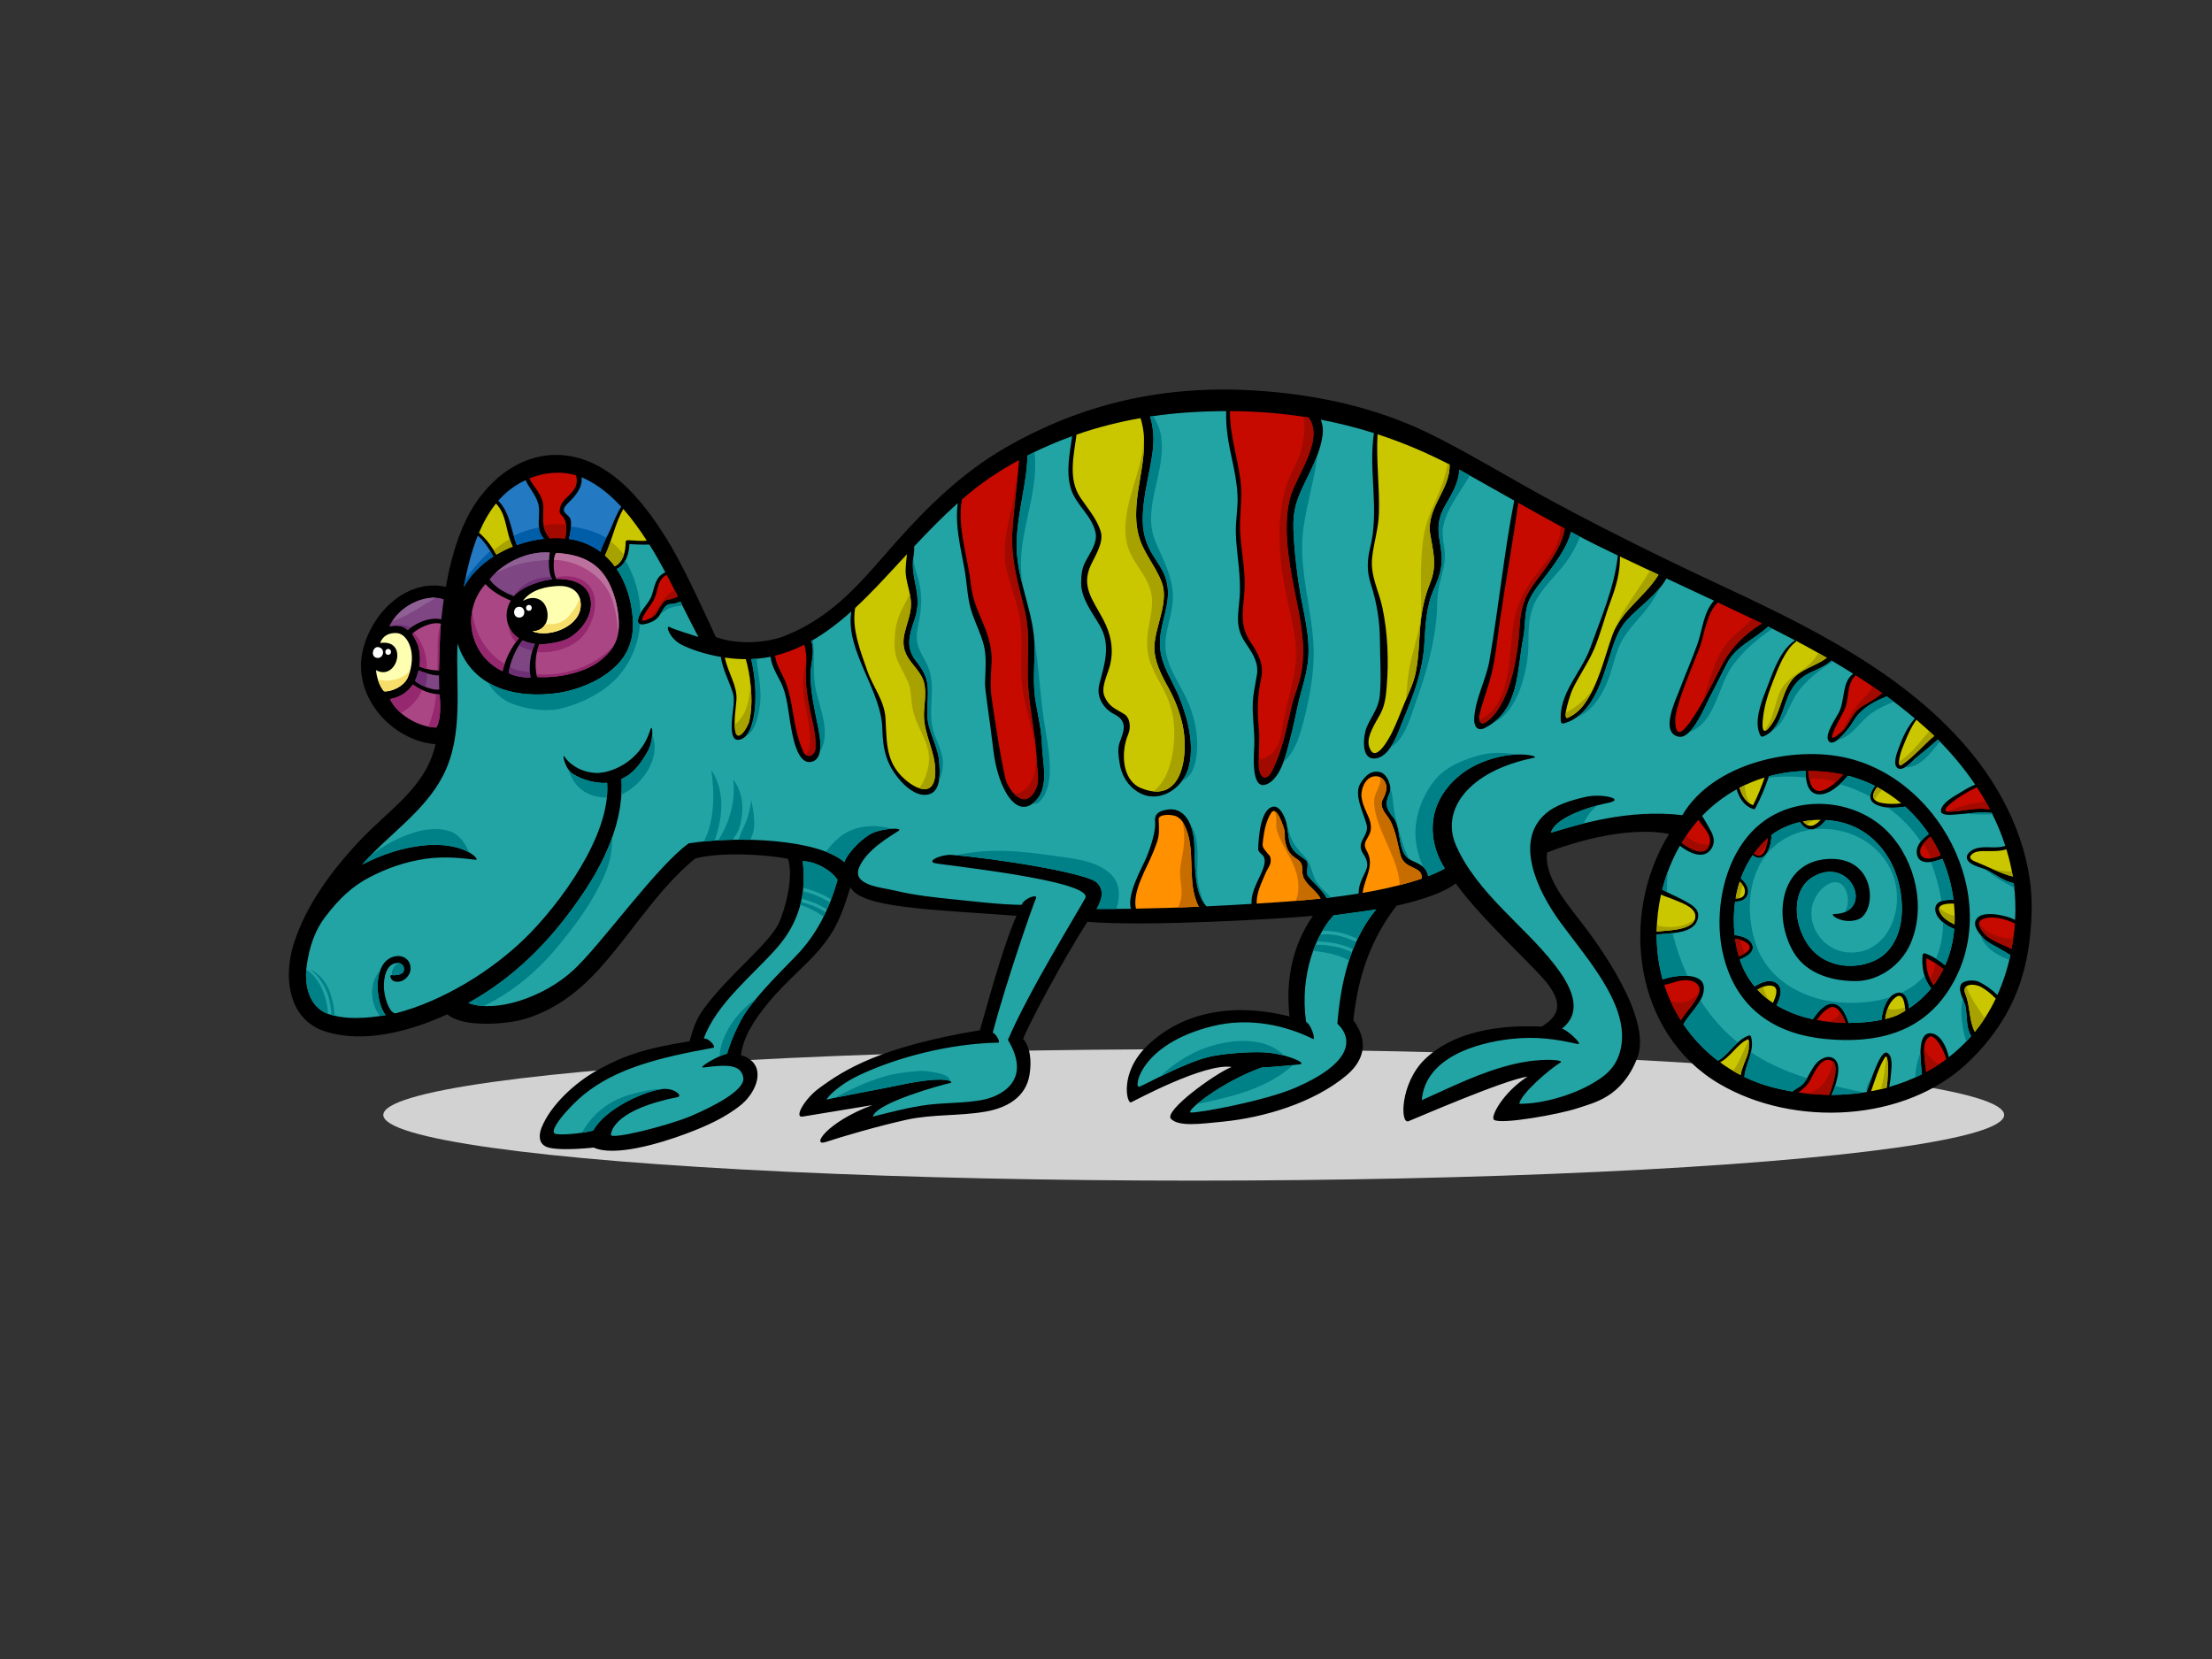 <?xml version="1.0" encoding="utf-8"?>
<!-- Generator: Adobe Illustrator 17.0.0, SVG Export Plug-In . SVG Version: 6.00 Build 0)  -->
<!DOCTYPE svg PUBLIC "-//W3C//DTD SVG 1.1//EN" "http://www.w3.org/Graphics/SVG/1.1/DTD/svg11.dtd">
<svg version="1.1" id="Layer_1" xmlns="http://www.w3.org/2000/svg" xmlns:xlink="http://www.w3.org/1999/xlink" x="0px" y="0px"
	 width="800px" height="600px" viewBox="0 0 800 600" enable-background="new 0 0 800 600" xml:space="preserve">
<rect x="0" y="0" width="800" height="600" fill="#333333" stroke="none"/>
<g>
	<ellipse fill="#D2D2D2" cx="431.728" cy="403.23" rx="293.099" ry="23.761"/>
	<path d="M344.036,314.494c-0.001,0-0.003-0.001-0.004-0.001c-0.007,0-0.015,0-0.023-0.003
		C344.018,314.492,344.029,314.494,344.036,314.494z"/>
	<path d="M713.702,273.179c-23.894-29.728-60.514-47.154-94.342-62.907c-18.641-8.681-39.439-19.077-55.942-27.927
		c-16.502-8.851-34.229-19.775-48.141-26.344c-18.071-8.536-37.63-12.881-57.56-14.494c-37.367-3.029-67.607,5.112-94.36,20.565
		c-15.006,8.666-27.789,21.013-39.214,33.897c-12.264,13.831-22.058,26.616-39.966,33.866c-7.538,3.052-18.306,3.231-25.305,0.538
		c-3.064-6.776-11.156-24.364-16.146-32.781c-8.369-14.119-20.715-30.991-38.442-32.901c-15.946-1.718-29.176,9.728-35.714,23.27
		c-3.686,7.635-5.835,15.944-7.313,24.264c-14.946-3.182-27.748,10.558-30.298,24.218c-2.97,15.914,10.799,31.405,26.575,32.726
		c-3.454,15.384-16.4,23.346-26.626,34.035c-10.351,10.815-20.329,24.03-24.789,38.502c-3.635,11.791-1.925,27.071,11.622,31.371
		c14.081,4.468,31.144-0.298,44.038-6.257c5.543,4.945,20.945,3.434,25.937,2.234c9.311-2.238,17.356-7.279,24.284-13.784
		c13.18-12.375,24.551-32.874,39.478-44.79c9.312-2.466,25.953-1.439,33.485,0.135c1.561,4.52,0.635,13.299-2.855,22.271
		c-3.17,8.15-18.3,19.104-27.818,32.28c-3.089,4.276-3.781,7.806-4.916,11.421c-15.121,2.491-23.038,4.654-33.899,10.8
		c-7.314,4.14-16.283,12.129-19.606,20.438c-0.915,2.288-1.33,5.649,1.827,6.978c2.075,0.874,7.81,1.163,17.02,0.237
		c7.573,3.419,23.98-1.508,33.155-4.927c7.189-2.68,14.48-5.83,20.434-10.772c2.771-2.297,6.532-7.51,5.494-12.287
		c-0.83-3.822-4.735-5.182-5.832-5.393c0.848-6.405,4.337-12.386,10.485-19.696c6.148-7.312,12.976-12.673,18.112-18.777
		c5.807-6.9,7.976-12.462,11.002-22.345c3.787,7.555,28.877,8.054,60.067,10.365c-5.163,11.624-10.973,33.776-13.244,41.389
		c-35.891,5.981-49.021,14.199-58.323,21.102c-5.151,3.822-8.972,10.634-5.815,10.135c3.156-0.499,18.874-3.09,25.257-4.154
		c-16.617,6.149-22.316,15.188-16.807,13.327c5.508-1.862,19.284-5.861,29.131-8.023c9.451-2.079,19.051-1.306,28.527-2.938
		c7.473-1.289,14.618-4.982,15.976-13.332c1.164-7.146-0.83-11.632-2.327-12.961c2.493-6.314,15.288-30.074,23.263-42.371
		c21.767,1.83,71.796-1.195,81.584-2.158c-7.474,10.559-9.98,23.746-8.473,36.387c-18.182-4.625-37.58-2.824-51.51,10.635
		c-10.141,9.799-7.316,21.099-5.82,20.434c1.496-0.666,26.585-14.291,36.395-12.791c-5.807,2.221-24.758,15.953-21.934,18.777
		c2.824,2.823,10.107,1.864,18.775,0.997c14.955-1.496,32.734-6.813,44.532-16.617c5.346-4.442,9.138-11.299,2.628-20.067
		c1.858-17.32,7.009-30.28,15.648-41.412c9.471-2.161,17.282-4.818,21.375-8.082c9.565,13.304,29.304,30.846,33.623,36.827
		c4.32,5.981,4.651,10.634-2.493,14.954c-2.534,0.011-13.126-0.831-24.611,2.287c-6.588,1.788-12.943,4.873-17.859,9.724
		c-8.709,8.593-8.836,23.444-5.717,22.217c2.953-1.163,34.7-14.98,43.036-16.116c-8.806,5.649-13.573,14.559-12.129,15.618
		c2.494,1.829,23.888-2.063,30.074-4.148c6.09-2.051,16.204-3.908,21.769-18.285c5.565-14.376-14.458-41.707-21.436-50.513
		c-6.98-8.805-12.131-16.45-11.201-23.741c15.852-6.169,32.967-8.992,44.101-6.692c-18.256,29.618-12.664,72.275,18.278,90.419
		c26.918,15.785,67.325,13.906,90.055-7.977c17.783-17.114,22.278-35.281,22.802-54.204
		C735.337,309.279,726.422,289.002,713.702,273.179z"/>
	<path fill="#CAC700" d="M727.955,317.011c-4.414-1.075-8.435-3.325-12.661-5.027c-0.767-0.308-3.524-1.187-2.529-2.559
		c1.264-1.748,3.709-1.607,5.592-1.599c2.494,0.011,4.936,0.072,7.284-0.664C726.621,310.375,727.407,313.659,727.955,317.011z"/>
	<path fill="#C70A00" d="M719.665,292.679c-1.67-0.169-3.346-0.26-5.062-0.126c-3.263,0.251-6.474,0.95-9.756,0.981
		c-4.132,0.038,2.991-4.767,4.051-5.439c1.926-1.22,3.957-2.426,6.077-3.374C716.666,287.299,718.234,289.954,719.665,292.679z"/>
	<path fill="#CAC700" d="M698.593,265.243c0.317,0.303,0.635,0.615,0.95,0.922c-4.008,3.303-7.325,7.514-11.696,10.402
		c-1.63,1.076-0.915-2.262-0.759-2.98c0.395-1.841,1.151-3.623,1.875-5.356c1.071-2.565,2.381-5.611,4.134-7.903
		C694.975,261.932,696.823,263.561,698.593,265.243z"/>
	<path fill="#C70A00" d="M680.657,250.631c-2.2,2.299-6.383,3.985-8.422,5.743c-2.332,2.013-3.319,4.932-5.205,7.304
		c-0.35,0.439-5.366,5.268-4.299,2.028c0.99-3.007,2.754-5.797,4.169-8.618c2.155-4.3,0.627-9.446,4.237-12.858
		C674.352,246.279,677.534,248.411,680.657,250.631z"/>
	<path fill="#CAC700" d="M649.569,231.769c3.653,1.928,7.373,3.973,11.117,6.129c-4.188,3.183-9.996,4.137-13.054,8.587
		c-3.567,5.191-3.763,12.172-8.059,16.921c-2.894,3.199-2.039-3.046-1.902-4.228c0.525-4.485,2.012-8.851,3.661-13.032
		c1.746-4.428,4.218-11.056,8.156-14.043C649.613,232.009,649.615,231.877,649.569,231.769z"/>
	<path fill="#C70A00" d="M632.873,223.386c1.409,0.676,2.859,1.379,4.328,2.098c-6.504,4.057-11.174,8.672-14.735,15.552
		c-3.583,6.929-6.924,14.026-11.464,20.403c-0.613,0.86-1.315,1.645-2.06,2.393c-3.405,3.402-3.187-3.629-2.937-5.009
		c0.664-3.681,1.95-7.22,3.247-10.713c1.603-4.321,3.325-8.576,5.057-12.847c2.265-5.59,2.585-13.034,6.953-17.387
		C625.234,219.748,629.145,221.599,632.873,223.386z"/>
	<path fill="#CAC700" d="M599.833,207.848c-4.804,7.943-13.444,12.838-16.669,21.817c-3.04,8.469-4.888,17.527-10.184,24.983
		c-1.525,2.146-3.516,3.778-5.869,4.918c-2.488,1.205,0.984-8.896,1.555-10.108c2.364-5.021,5.649-9.526,7.844-14.636
		c2.354-5.475,3.803-11.562,5.918-17.174c2.033-5.389,3.542-10.632,3.454-16.381C590.112,203.289,594.846,205.513,599.833,207.848z"
		/>
	<path fill="#C70A00" d="M565.895,191.153c-1.036,7.006-6.854,14.195-10.84,19.599c-3.908,5.301-5.113,9.368-5.481,15.903
		c-0.663,11.721-3.851,28.947-12.197,34.534c-2.435,1.629-2.847-1.773-2.11-3.383c0.316-1.504,0.807-2.983,1.25-4.452
		c0.88-2.911,1.919-5.741,2.675-8.694c1.732-6.755,2.346-13.796,3.346-20.682c2.045-14.057,4.663-28.055,6.547-42.134
		C554.894,185.112,560.585,188.287,565.895,191.153z"/>
	<path fill="#CAC700" d="M498.216,157.063c9.882,3.221,18.515,7.058,26.049,10.949c0.321,9.072-8.558,15.773-7.01,25.161
		c1.053,6.379,2.545,11.189,0.032,17.494c-2.165,5.434-3.214,10.496-3.674,16.338c-0.435,5.512-0.521,10.965-1.646,16.403
		c-0.829,4.005-2.787,7.707-4.275,11.5c-1.288,3.29-2.612,6.559-4.132,9.749c-0.938,1.97-6.353,12.336-8.427,5.257
		c-1.063-3.633,2.495-8.674,4.123-11.763c1.642-3.117,1.991-6.448,2.276-9.934c0.755-9.232,0.37-19.249-1.531-28.333
		c-1.315-6.282-4.487-11.634-3.738-18.289c0.619-5.5,2.301-10.501,2.457-16.131C498.981,175.945,497.654,166.577,498.216,157.063z"
		/>
	<path fill="#C70A00" d="M473.317,151.013c0.036,0.071,0.066,0.142,0.115,0.213c5.569,8.277-4.944,21.017-6.966,29.259
		c-2.83,11.53,0.229,25.789,2.528,37.207c1.708,8.48,3.128,16.665,1.678,25.297c-0.705,4.191-2.569,8.225-3.554,12.391
		c-1.845,7.799-3.333,16.131-7.026,23.311c-2.262,4.401-4.707,2.505-4.822-1.997c-0.118-4.58,0.437-9.053-0.016-13.63
		c-0.604-6.106-0.484-11.523,0.839-17.554c1.11-5.069-0.892-8.951-3.714-13.097c-4.251-6.249-2.793-11.526-2.298-18.675
		c0.479-6.938-1.119-13.973-1.541-20.874c-0.403-6.553,0.95-12.864,0.063-19.428c-1.148-8.491-3.82-16.229-3.783-24.762
		C455.099,148.727,464.576,149.586,473.317,151.013z"/>
	<path fill="#CAC700" d="M389.349,157.176c7.871-2.725,15.658-4.644,23.134-5.953c4.5,13.78-4.399,28.588-0.641,42.57
		c1.677,6.232,6.12,10.93,8.358,16.914c2.592,6.935-2.339,15.667-2.683,22.781c-0.262,5.413,2.44,10.522,4.972,15.102
		c2.4,4.345,4.051,8.558,5.159,13.388c2.27,9.903,0.59,29.453-14.974,23.055c-7.205-2.962-7.197-13.542-4.683-19.346
		c1.014-2.341,0.927-6.029-1.519-7.506c-3.208-1.94-5.435-2.591-7.048-6.411c-1.361-3.222,1.274-8.078,2.034-11.211
		c1.431-5.877,0.303-11.237-2.445-16.476c-3.642-6.945-8.196-11.907-4.446-19.837c1.597-3.374,4.772-8.23,3.493-12.158
		c-1.525-4.685-4.68-8.159-7.372-12.193C386.249,173.243,388.332,164.721,389.349,157.176z"/>
	<path fill="#C70A00" d="M347.889,180.647c3.378-2.927,6.859-5.669,10.483-8.107c3.348-2.253,6.742-4.285,10.158-6.154
		c-0.58,8.715-1.902,17.375-2.419,26.102c-0.59,9.951,2.144,18.7,4.476,28.237c2.279,9.326,0.572,18.329,1.265,27.717
		c0.684,9.293,2.804,18.266,3.153,27.637c0.132,3.563,1.556,7.469-1.749,11.434c-3.304,3.966-7.503-0.584-9.244-4.669
		c-1.163-2.726-4.797-25.645-5.459-31.098c-0.661-5.452,0.184-10.366,0.083-13.879c-0.308-10.53-6.42-16.221-7.535-26.642
		C350.023,201.154,346.082,190.753,347.889,180.647z"/>
	<path fill="#CAC700" d="M309.291,219.86c2.851-2.633,5.582-5.384,8.206-8.137c3.472-3.643,6.961-7.454,10.508-11.283
		c-0.206,2.524-0.689,5.057-0.369,7.67c0.498,4.059,2.207,7.615,1.761,11.8c-0.692,6.483-4.945,11.644-0.983,17.972
		c1.646,2.627,3.72,4.393,5.136,7.29c1.898,3.886,0.671,9.031,0.607,13.177c-0.11,7.249,4.199,13.493,4.107,20.826
		c-0.13,10.398-8.423,5.686-12.689,1.026c-5.408-5.912-4.854-13.143-5.336-20.564c-0.412-6.339-4.555-11.257-6.574-17.057
		C311.102,235.216,307.99,227.464,309.291,219.86z"/>
	<path fill="#C70A00" d="M290.857,233.19c1.297,3.865,0.481,8.784,0.596,12.758c0.095,3.268,0.623,6.489,1.228,9.694
		c0.727,3.854,1.856,7.648,2.201,11.562c0.106,1.19,0.081,2.374,0.028,3.565c-0.114,2.508-3.126,3.756-4.308,1.237
		c-2.069-4.414-3.004-9.415-3.806-14.184c-0.609-3.636-1.221-7.101-2.477-10.582c-1.329-3.684-3.56-6.295-4.01-10.111
		C283.984,236.225,287.499,234.884,290.857,233.19z"/>
	<path fill="#CAC700" d="M269.722,238.396c1.219,4.206,1.783,8.538,2.001,12.92c0.156,3.121-0.051,6.234-0.691,9.289
		c-0.524,2.504-4.545,8.736-5.2,3.217c-0.416-3.506,0.226-7.152,0.511-10.648c0.416-5.119-3.198-10.141-4.183-15.354
		C264.604,238.177,267.15,238.386,269.722,238.396z"/>
	<path fill="#C70A00" d="M245.144,215.716c-1.202,0.545-2.401,1.048-3.758,1.17c-0.964,0.086-1.74,1.279-2.232,1.956
		c-1.168,1.606-1.65,3.614-3.551,4.538c-0.833,0.405-4.033,2.145-3.235,0.192c0.905-2.211,2.621-4.077,3.824-6.126
		c2.069-3.522,1.114-7.552,4.924-9.563C242.484,210.467,243.824,213.087,245.144,215.716z"/>
	<path fill="#CAC700" d="M233.902,195.496c-2.219,0.343-4.65-0.101-6.85-0.128c-0.351-0.004-0.765,0.214-0.77,0.621
		c-0.039,3.508-0.804,7.272-3.949,8.811c-1.057-1.418-2.232-2.725-3.535-3.889c2.543-5.372,3.661-11.617,6.61-16.841
		C228.573,187.644,231.359,191.578,233.902,195.496z"/>
	<path fill="#7E4683" d="M191.881,245.093c-3.024-0.05-6.048-0.595-7.883-1.636c0.222-3.726,2.916-9.573,5.007-11.848
		c1.487,0.745,3.438,1.095,4.436,1.243C191.817,236.61,191.138,241.074,191.881,245.093z"/>
	<path fill="#7E4683" d="M199.666,209.552c-3.444,0.208-10.69,2.419-13.834,6.042c-4.363-1.636-7.189-3.717-8.775-6.046
		c3.52-4.609,12.194-10.388,21.763-9.717C198.29,202.642,198.33,206.974,199.666,209.552z"/>
	<path fill="#8F6094" d="M198.531,202.536c0.04-0.973,0.137-1.904,0.289-2.705c-8.079-0.567-15.507,3.465-19.746,7.507
		C185.478,204.154,190.624,202.9,198.531,202.536z"/>
	<path fill="#FFFFFF" d="M187.786,219.451c2.415,0,2.506,3.906-0.002,3.906C185.314,223.357,185.318,219.451,187.786,219.451z"/>
	<path fill="#AA4683" d="M184.767,217.229c-2.842,4.551-1.686,10.692,2.89,13.595c-2.872,3.464-4.885,7.55-5.905,11.931
		c-12.228-5.833-14.993-21.816-6.183-31.523C177.841,213.858,181.596,215.917,184.767,217.229z"/>
	<path fill="#FFFFFF" d="M191.287,218.785c1.374,0,1.374,2.13,0,2.13C189.915,220.916,189.915,218.785,191.287,218.785z"/>
	<path fill="#FFFFB1" d="M192.577,228.302c4.496-0.099,6.243-4.13,5.153-7.997c-1.091-3.866-4.815-5.145-8.626-2.975
		c3.124-4.313,8.725-5.204,12.79-5.401c4.065-0.199,7.219,1.641,7.932,4.956C211.808,226.104,198.771,231.012,192.577,228.302z"/>
	<path fill="#AA4683" d="M195.052,233.048c3.18-0.068,8.268-0.775,10.999-2.459c4.574-2.821,8.573-8.429,7.527-13.875
		c-1.224-6.373-7.713-7.36-12.329-7.364c-1.338-2.132-1.311-7.692-0.149-9.37c11.351,0.594,16.781,5.245,19.831,12.295
		c2.231,5.157,3.372,11.355,2.677,16.609c-0.695,5.254-4.857,8.845-7.289,10.585c-4.609,3.297-13.385,5.922-22.038,5.38
		C193.515,242.366,193.268,237.262,195.052,233.048z"/>
	<path fill="#BC729E" d="M220.931,212.275c-3.05-7.05-8.48-11.702-19.831-12.295c-0.364,0.526-0.617,1.434-0.751,2.5
		c5.358,0.081,10.766,2.243,14.86,5.608c7.159,5.887,7.643,13.869,8.399,20.796C224.303,223.63,223.162,217.432,220.931,212.275z"/>
	<path fill="#2379C2" d="M211.684,173.201c4.968,2.402,9.237,5.964,12.995,10.059c-1.698,2.594-2.85,5.739-4.008,8.421
		c-0.853,1.973-2.81,5.191-3.486,7.902c-3.18-2.385-6.988-4.019-11.403-4.666c0.515-2.228,0.955-4.79,0.627-6.751
		c-0.443-2.644-4.95-2.526-0.686-6.518c2.623-2.456,5.045-5.619,4.61-9.041C210.786,172.79,211.237,172.985,211.684,173.201z"/>
	<path fill="#C70A00" d="M208.339,171.915c1.828,6.793-6.026,7.481-5.939,13.073c0.007,0.52,0.356,1.036,0.728,1.382
		c2.147,1.998,1.848,5.513,1.255,8.379c-0.656-0.063-1.319-0.113-1.999-0.134c-1.203-0.036-2.417-0.009-3.636,0.065
		c-0.101-0.141-0.182-0.276-0.297-0.425c-2.769-3.61-1.866-6.998-1.971-11.12c-0.101-3.941-3.225-6.747-5.076-10.082
		C196.783,170.846,202.767,170.262,208.339,171.915z"/>
	<path fill="#2379C2" d="M180.768,180.465c2.588-2.851,5.795-5.173,9.303-6.818c1.262,2.747,3.405,4.95,4.462,8.092
		c1.04,3.085-0.149,6.656,0.51,9.868c0.257,1.255,0.921,2.259,1.621,3.253c-3.297,0.371-6.597,1.136-9.768,2.268
		c-2.094-5.427-2.51-11.924-6.692-16.006C180.391,180.904,180.574,180.678,180.768,180.465z"/>
	<path fill="#CAC700" d="M179.375,182.113c4.047,4.077,3.471,10.513,6.054,15.564c-2.043,0.816-4.027,1.775-5.902,2.902
		c-1.726-2.922-3.681-5.819-6.302-7.891C174.842,188.877,176.845,185.276,179.375,182.113z"/>
	<path fill="#2379C2" d="M172.799,193.707c2.373,2.01,4.105,4.779,5.637,7.54c-4.385,2.839-8.14,6.55-10.73,11.08
		C168.852,206.24,170.369,199.74,172.799,193.707z"/>
	<path fill="#005DA7" d="M206.496,190.412c-0.082,1.473-0.381,3.057-0.715,4.504c4.416,0.648,8.223,2.282,11.403,4.666
		c0.413-1.657,1.304-3.501,2.13-5.136C215.365,192.315,210.981,190.968,206.496,190.412z"/>
	<path fill="#005DA7" d="M194.926,190.761c-3.269,0.61-6.31,1.623-9.135,2.984c0.33,1.153,0.683,2.29,1.104,3.383
		c3.171-1.132,6.471-1.897,9.768-2.268c-0.699-0.994-1.364-1.998-1.621-3.253C194.985,191.328,194.958,191.045,194.926,190.761z"/>
	<path fill="#005DA7" d="M168.188,209.866c-0.167,0.826-0.328,1.648-0.482,2.461c2.59-4.53,6.345-8.24,10.73-11.08
		c-0.357-0.645-0.727-1.29-1.112-1.923C173.852,202.31,170.819,205.891,168.188,209.866z"/>
	<path fill="#7E4683" d="M160.498,216.783c-0.254,1.833-0.702,5.361-0.894,7.2c-4.955-1.052-10.153,2.071-12.194,3.906
		c-1.189-1.389-3.865-1.984-6.642-1.29C145.279,217.377,156.086,214.8,160.498,216.783z"/>
	<path fill="#8F6094" d="M157.604,216.177c-4.713-0.223-11.741,2.332-15.758,8.536C147.509,222.75,152.445,219.228,157.604,216.177z
		"/>
	<path fill="#AA4683" d="M158.774,242.493c-2.425-0.03-4.828-0.508-7.051-1.418c0.344-2.723,0.224-5.868-0.845-8.414
		c-0.358-0.855-1.284-2.636-1.832-3.384c1.685-1.785,6.741-4.611,10.407-3.71C159.015,230.216,158.764,241.514,158.774,242.493z"/>
	<path fill="#7E4683" d="M158.873,249.41c-2.093,0.291-6.704-1.196-8.785-3.179c0.481-0.908,1.027-2.776,1.288-3.769
		c1.683,0.671,5.595,2.007,7.387,1.785C158.782,245.447,158.857,248.21,158.873,249.41z"/>
	<path fill="#6E2F74" d="M192.569,235.247c0.249-0.82,0.538-1.624,0.872-2.395c-0.997-0.147-2.949-0.498-4.436-1.243
		c-0.439,0.477-0.903,1.124-1.366,1.863C189.14,234.333,190.828,234.891,192.569,235.247z"/>
	<path fill="#6E2F74" d="M184.34,241.28c-0.18,0.773-0.302,1.51-0.342,2.177c1.835,1.041,4.859,1.586,7.883,1.636
		c-0.124-0.666-0.193-1.346-0.24-2.032C189.09,242.905,186.433,242.429,184.34,241.28z"/>
	<path fill="#6E2F74" d="M185.695,215.539c0.047,0.018,0.089,0.037,0.136,0.055c3.144-3.623,10.39-5.834,13.834-6.042
		c-0.149-0.286-0.275-0.601-0.392-0.924C193.828,208.714,188.591,211.112,185.695,215.539z"/>
	<path fill="#6E2F74" d="M140.84,226.469c-0.023,0.044-0.05,0.085-0.072,0.129c2.777-0.693,5.453-0.099,6.642,1.29
		c0.303-0.273,0.684-0.575,1.116-0.888C146.262,225.818,143.311,225.656,140.84,226.469z"/>
	<path fill="#6E2F74" d="M154.454,243.522c-1.206-0.359-2.351-0.768-3.078-1.059c-0.262,0.993-0.807,2.861-1.288,3.769
		c0.923,0.88,2.348,1.65,3.827,2.222C154.21,246.837,154.361,245.195,154.454,243.522z"/>
	<path fill="#FFFFFF" d="M137.605,234.297c1.755,1.003,0.876,3.81-1.118,3.65C133.577,237.741,134.923,232.792,137.605,234.297z"/>
	<path fill="#FFFFB1" d="M138.883,249.998c-1.634-1.735-2.767-5.332-2.875-7.634c7.585,4.263,11.948-11.353,1.488-9.815
		c0.997-2.82,3.502-3.817,6.196-3.569c3.768,0.346,7.386,7.386,3.817,15.963C146.019,248.526,140.923,250.368,138.883,249.998z"/>
	<path fill="#F7DE6B" d="M209.637,216.301c-0.499,1.597-1.333,3.151-2.23,4.382c-1.292,1.771-2.958,3.854-5.147,4.537
		c-1.705,0.534-3.363,0.629-4.982,0.436c-0.855,1.535-2.425,2.596-4.701,2.646c6.193,2.71,19.231-2.198,17.248-11.417
		C209.781,216.679,209.7,216.496,209.637,216.301z"/>
	<path fill="#F7DE6B" d="M147.021,243.748c-2.668,2.195-7.076,3.083-10.39,1.89c0.508,1.669,1.289,3.339,2.252,4.361
		c2.04,0.37,7.136-1.472,8.626-5.056c0.366-0.88,0.638-1.737,0.861-2.578C147.966,242.862,147.526,243.332,147.021,243.748z"/>
	<path fill="#FFFFFF" d="M140.393,234.697c1.373,0,1.373,2.132,0,2.132C139.019,236.829,139.019,234.697,140.393,234.697z"/>
	<path fill="#AA4683" d="M141.071,252.828c3.662-0.746,6.327-2.401,8.223-5.258c1.181,0.81,4.561,3.222,9.667,3.618
		c0.397,3.224,0.552,9.616-1.239,11.949C151.03,262.94,143.445,258.18,141.071,252.828z"/>
	<path fill="#95286F" d="M186.504,232.322c0.369-0.511,0.75-1.012,1.153-1.498c-1.781-1.129-3.037-2.752-3.748-4.579
		C184.2,228.515,185.034,230.659,186.504,232.322z"/>
	<path fill="#95286F" d="M174.566,232.256c-2.147-3.536-3.667-7.707-3.723-11.744c-1.79,8.589,2.108,18.045,10.909,22.243
		c0.208-0.895,0.464-1.775,0.754-2.64C179.314,238.186,176.569,235.554,174.566,232.256z"/>
	<path fill="#95286F" d="M194.033,243.819c0.074,0.374,0.155,0.727,0.249,1.029c8.653,0.543,17.429-2.083,22.038-5.38
		c1.625-1.163,4.019-3.157,5.638-5.916C215.051,240.947,204.249,244.79,194.033,243.819z"/>
	<path fill="#95286F" d="M206.051,230.589c-2.731,1.684-7.819,2.391-10.999,2.459c-0.376,0.888-0.644,1.819-0.855,2.755
		c5.772,0.586,12.575-1.527,16.121-5.255c4.871-5.126,8.037-16.648,0.077-20.822c-2.881-1.511-6.232-1.641-9.374-0.802
		c0.071,0.152,0.147,0.295,0.228,0.424c4.616,0.004,11.105,0.991,12.329,7.364C214.624,222.16,210.625,227.767,206.051,230.589z"/>
	<path fill="#95286F" d="M150.878,232.661c1.069,2.546,1.19,5.691,0.845,8.414c0.846,0.346,1.722,0.609,2.611,0.83
		c0.165-4.834-1.375-9.618-4.769-13.114c-0.193,0.166-0.374,0.331-0.519,0.486C149.594,230.025,150.52,231.806,150.878,232.661z"/>
	<path fill="#95286F" d="M158.274,235.85c0.008,2.202-0.013,4.407-0.06,6.609c0.187,0.01,0.373,0.031,0.561,0.034
		c-0.01-0.979,0.241-12.267,0.678-16.921C158.242,228.788,158.262,232.479,158.274,235.85z"/>
	<path fill="#95286F" d="M144.987,257.85c3.157-1.709,5.799-4.325,7.422-7.828c0.077-0.167,0.138-0.338,0.21-0.506
		c-1.609-0.749-2.738-1.544-3.325-1.946c-1.896,2.857-4.561,4.512-8.223,5.258C141.866,254.621,143.254,256.34,144.987,257.85z"/>
	<path fill="#95286F" d="M157.771,251.047c-0.42,4.111-1.258,8.076-2.905,11.739c0.958,0.197,1.915,0.323,2.857,0.352
		c1.791-2.334,1.635-8.725,1.239-11.949C158.549,251.157,158.159,251.103,157.771,251.047z"/>
	<path fill="#23A4A4" d="M287.757,345.847c-7.311,7.478-16.117,16.284-19.773,23.097c-2.848,5.307-4.693,10.631-4.985,12.131
		c-3.319,0.655-11.131,5.335-8.474,4.985c8.807-1.164,13.486-0.979,14.291,3.654c0.803,4.633-11.296,10.657-18.934,13.916
		c-9.053,3.75-29.126,8.659-28.94,6.76c0.186-1.898,2.179-9.21,24.16-13.633c1.88-0.379-1.21-3.388-5.53-2.889
		c-6.293,0.728-20.438,6.813-25.035,14.991c-1.601,0.55-9.528,1.791-13.35,1.293c-3.822-0.499,4.931-10.201,9.97-14.29
		c11.465-9.304,26.587-13.293,46.781-16.917c1.235-0.222-1.47-3.537-3.413-3.354c4.54-12.573,17.918-23.056,26.419-32.734
		c8.099-9.221,10.801-19.607,9.366-31.396c4.093-0.01,9.91,2.816,12.598,6.75C299.887,329.065,295.068,338.37,287.757,345.847z"/>
	<path fill="#FF9000" d="M410.832,328.63c-1.387-6.256,3.873-14.597,6.043-19.967c0.999-2.469,2.144-5.005,2.264-7.693
		c0.043-0.945,0.015-2.843-0.099-4.623c-0.115-1.779,3.796-2.015,6.29-1.167c1.308,0.619,2.244,1.579,2.812,2.885
		c4.853,8.783,0.685,20.738,5.409,29.858C425.967,328.257,418.375,328.503,410.832,328.63z"/>
	<path fill="#FF9000" d="M462.702,326.261c-2.719,0.187-5.47,0.354-8.214,0.525c-0.11-3.79,1.626-7.178,3.174-10.878
		c0.958-2.285,2.43-3.367,1.762-5.936c-0.104-0.404-0.732-1.013-0.872-1.186c-2.143-2.618-2.068-2.448-1.718-5.282
		c0.396-3.2,1.11-6.747,2.879-9.497c2.176-3.381,4.978,6.783,4.705,5.827c0.498,1.739,0.038,3.06,0.406,4.696
		c0.683,3.042,1.697,4.57,4.279,6.204c3.01,1.905,1.124,4.388,2.494,7.007c1.431,2.734,4.654,4.567,5.993,7.249
		C472.635,325.513,467.667,325.919,462.702,326.261z"/>
	<path fill="#23A4A4" d="M483.67,370.206c6.308,6.048,4.48,14.689-15.127,23.163c-11.358,4.909-35.724,9.304-37.884,8.973
		c-2.161-0.333,11.132-11.134,25.755-16.284c1.965,0.028,11.852-0.856,13.791-1.163c2.618-0.414-5.48-4.019-13.459-4.32
		c-5.315-0.201-14.379,0.426-19.56,1.666c-8.816,2.11-22.964,10.009-25.144,10.791c-2.179,0.782,0.163-15.458,26.588-21.933
		c13.583-3.329,26.744-0.075,36.227,4.658c0.998,0.498-0.447-5.026-2.493-6.149c-2.44-17.32,3.822-32.068,9.97-38.549
		c4.487-0.664,11.67-1.514,15.397-2.173C488.142,340.427,484.882,355.604,483.67,370.206z"/>
	<path fill="#008188" d="M231.218,395.012c-4.411,0.955-8.748,2.532-12.435,5.191c-3.574,2.577-6.305,5.816-8.343,9.462
		c1.908-0.278,3.476-0.594,4.095-0.807c4.574-8.138,18.597-14.199,24.936-14.974C236.662,393.744,233.574,394.502,231.218,395.012z"
		/>
	<path fill="#008188" d="M299.091,328.889c0.37-0.827,0.728-1.665,1.069-2.517c-3.013-1.854-6.38-3.247-9.783-4.068
		c-0.114,0.931-0.259,1.852-0.44,2.764C293.193,325.854,296.309,327.145,299.091,328.889z"/>
	<path fill="#008188" d="M297.841,331.496c0.258-0.516,0.517-1.031,0.762-1.555c-2.711-1.712-5.758-2.972-8.934-3.739
		c-0.078,0.342-0.178,0.676-0.266,1.013C292.346,328.186,295.234,329.653,297.841,331.496z"/>
	<path fill="#008188" d="M267.984,368.944c1.34-2.496,3.374-5.259,5.768-8.128c-1.362,1.081-2.707,2.181-3.991,3.345
		c-4.722,4.279-9.181,11.119-9.5,17.862c1.025-0.449,1.995-0.804,2.738-0.949C263.292,379.575,265.136,374.251,267.984,368.944z"/>
	<path fill="#008188" d="M290.493,321.125c3.505,0.832,6.973,2.247,10.087,4.142c0.867-2.276,1.651-4.621,2.328-7.058
		c-2.689-3.933-8.505-6.759-12.598-6.75C290.716,314.793,290.778,318.01,290.493,321.125z"/>
	<path fill="#008188" d="M478.447,336.705c4.133-0.174,8.366,0.886,12.074,2.695c0.147,0.071,0.282,0.16,0.43,0.233
		c1.81-3.813,4.027-7.434,6.78-10.748c-3.727,0.66-10.91,1.509-15.397,2.173c-1.4,1.477-2.803,3.4-4.111,5.668
		C478.298,336.723,478.372,336.709,478.447,336.705z"/>
	<path fill="#008188" d="M489.359,343.312c0.353-0.89,0.705-1.78,1.098-2.653c-0.176-0.084-0.348-0.174-0.525-0.255
		c-3.869-1.759-8.146-2.913-12.396-2.438c-0.43,0.807-0.839,1.662-1.238,2.546C480.787,340.591,485.445,341.421,489.359,343.312z"/>
	<path fill="#008188" d="M487.903,347.338c0.323-0.995,0.662-1.984,1.03-2.962c-3.91-1.92-8.636-2.706-13.127-2.724
		c-0.305,0.732-0.595,1.493-0.875,2.269C479.452,344.332,484.049,345.324,487.903,347.338z"/>
	<path fill="#008188" d="M456.745,380.575c2.706,0.102,5.409,0.588,7.715,1.195c-7.634-7.844-22.151-5.729-31.093-1.748
		c-5.118,2.278-9.849,5.432-13.788,9.342c5.36-2.623,12.409-5.879,17.607-7.123C442.366,381.002,451.43,380.374,456.745,380.575z"/>
	<path fill="#008188" d="M432.979,399.244c12.49-2.506,25.277-5.515,34.64-14.046c-3.68,0.379-9.717,0.882-11.206,0.86
		C446.55,389.532,437.298,395.576,432.979,399.244z"/>
	<path fill="#FF9000" d="M495.475,322.454c-0.884,0.163-1.771,0.313-2.657,0.465c0.652-5.431,4.56-9.886,1.42-15.321
		c-2.412-4.177,3.252-4.758,1.076-11.156c-0.705-2.074-3.198-6.203-2.908-9.497c0.291-3.294,2.23-6.204,5.137-6.204
		s3.925,2.811,3.877,4.071c-0.097,2.519-1.362,4.149-1.594,4.9c-0.652,1.742,0.647,3.887,1.686,5.185
		c3.137,3.918,3.759,9.85,5.046,14.532c1.431,5.209,8.141,3.682,7.597,8.327C508.978,319.557,502.767,321.095,495.475,322.454z"/>
	<path fill="#C76D00" d="M428.112,306.111c-0.354,3.243-1.392,6.679-1.328,9.922c0.055,2.821,0.849,5.774,0.406,8.584
		c-0.205,1.302-0.587,2.493-1.11,3.588c2.489-0.089,4.98-0.173,7.469-0.282c-4.723-9.121-0.556-21.076-5.409-29.858
		c-0.114-0.26-0.253-0.498-0.395-0.731C428.309,300.164,428.444,303.064,428.112,306.111z"/>
	<path fill="#C76D00" d="M461.376,294.574c0.498,2.046-0.149,4.067,0.551,6.179c1.801,5.425,5.656,10.007,7.085,15.563
		c0.893,3.478,0.68,6.657-0.337,9.489c2.976-0.24,5.947-0.502,8.914-0.815c-1.339-2.681-4.562-4.514-5.993-7.249
		c-1.37-2.619,0.516-5.102-2.494-7.007c-2.582-1.633-3.596-3.161-4.279-6.204c-0.367-1.635,0.092-2.957-0.406-4.696
		c0.228,0.797-1.677-6.116-3.579-6.496C461.072,293.695,461.259,294.098,461.376,294.574z"/>
	<path fill="#C76D00" d="M506.557,309.43c-1.286-4.682-1.909-10.614-5.046-14.532c-1.039-1.297-2.338-3.442-1.686-5.185
		c0.232-0.752,1.498-2.381,1.594-4.9c0.038-0.991-0.599-2.92-2.279-3.708c0.146,0.9,0.11,1.813-0.223,2.75
		c-0.722,2.032-2.056,4.028-1.972,6.259c0.219,5.896,3.262,11.618,5.526,16.954c1.61,3.796,3.26,7.718,3.67,11.862
		c0.04,0.397,0.054,0.789,0.073,1.182c2.872-0.734,5.524-1.516,7.94-2.356C514.698,313.112,507.988,314.639,506.557,309.43z"/>
	<path fill="#CAC700" d="M600.724,323.544c1.469,0.699,3.22,1.185,4.371,1.695c2.48,1.096,7.854,2.679,8.04,5.879
		c0.309,5.289-9.033,5.315-13.969,5.794C599.228,332.424,599.742,327.934,600.724,323.544z"/>
	<path fill="#C70A00" d="M601.913,356.191c1.816-0.249,3.666-1.092,5.447-1.461c4.212-0.873,9.019,0.746,6.703,5.426
		c-1.609,3.242-4.301,5.778-6.168,8.846C605.383,365.038,603.36,360.74,601.913,356.191z"/>
	<path fill="#CAC700" d="M629.511,388.811c-2.596-1.34-5.065-2.889-7.405-4.606c3.139-1.662,5.232-4.986,8.228-7.284
		c0.576-0.422,1.197-0.769,1.859-1.04c0.589-0.264,0.212,3.966,0.245,3.723c-0.24,1.756-1.028,3.421-1.673,5.056
		C630.213,386.053,629.764,387.412,629.511,388.811z"/>
	<path fill="#C70A00" d="M661.542,395.968c-3.701-0.036-7.4-0.334-11.066-0.858c1.579-1.229,3.072-2.391,4.161-4.327
		c1.409-2.512,3.922-9.083,7.903-7.121c2.496,1.23,0.785,6.831,0.25,8.681C662.457,393.496,662.059,394.76,661.542,395.968z"/>
	<path fill="#CAC700" d="M682.779,388.517c-0.073,1.596-0.183,3.254-0.452,4.869c-1.851,0.502-3.734,0.915-5.627,1.27
		c1.463-4.126,2.677-8.471,4.976-12.182c0.78-1.258,1.025,1.253,1.087,1.843C682.911,385.705,682.843,387.127,682.779,388.517z"/>
	<path fill="#C70A00" d="M696.64,387.696c-0.164-1.348-0.363-2.693-0.506-4.041c-0.261-2.522-0.845-6.688,1.412-8.516
		c1.826-1.48,4.236,2.975,4.826,4.085c0.619,1.163,1.151,2.485,1.517,3.847C701.581,384.794,699.152,386.328,696.64,387.696z"/>
	<path fill="#CAC700" d="M714.234,373.173c-2.16-3.963-1.63-9.392-3.411-13.631c-1.625-3.872,3.171-3.949,5.584-2.629
		c1.929,1.05,3.812,2.588,5.382,4.246C719.66,365.617,717.118,369.619,714.234,373.173z"/>
	<path fill="#C70A00" d="M728.545,336.111c-0.25,2.463-0.621,4.816-1.049,7.113c-2.8-1.557-6.042-2.502-8.621-4.459
		c-1.506-1.141-4.823-4.894-1.996-6.248c3.198-1.533,8.333-0.274,11.819,1.489C728.649,334.709,728.617,335.407,728.545,336.111z"/>
	<path fill="#23A4A4" d="M722.554,330.817c-2.203-0.349-5.886-0.636-7.537,1.285c-1.953,2.27,0.546,5.243,2.052,6.95
		c1.485,1.682,3.782,2.746,5.716,3.799c1.458,0.796,2.857,1.734,4.307,2.563c-1.127,5.262-2.725,10.063-4.705,14.448
		c-1.996-1.972-4.387-3.691-6.851-4.836c-1.528-0.71-5.711-0.664-6.456,1.319c-0.939,2.507,1.423,5.499,1.818,7.938
		c0.632,3.937,0.14,7.333,1.993,10.465c-2.477,2.834-5.183,5.355-8.064,7.597c-0.906-3.991-3.085-8.411-6.531-8.643
		c-5.092-0.342-3.642,10.213-3.217,14.818c-3.766,1.912-7.725,3.424-11.8,4.59c0.328-1.715,0.519-3.472,0.656-5.14
		c0.156-1.888,0.734-6.109-1.426-7.214c-2.467-1.262-5.993,10.442-7.443,14.203c-4.169,0.685-8.414,1.012-12.669,1.016
		c0.724-1.444,1.259-2.987,1.692-4.542c0.613-2.21,1.533-6.295-0.377-8.185c-2.058-2.038-5.248-0.516-6.835,1.333
		c-1.724,2.009-2.719,4.594-4.226,6.758c-1.122,1.613-2.986,2.229-4.436,3.428c-2.623-0.447-5.224-1.005-7.782-1.694
		c-3.325-0.897-6.518-2.117-9.568-3.588c0.479-4.959,3.844-9.361,2.426-14.604c-0.086-0.319-0.465-0.471-0.761-0.374
		c-4.619,1.508-7.139,6.863-11.209,9.131c-4.842-3.686-9.065-8.144-12.481-13.182c2.432-4.385,7.661-8.378,7.384-13.409
		c-0.315-5.717-10.945-4.358-14.889-2.793c-0.089-0.32-0.185-0.635-0.269-0.954c-1.283-4.965-1.904-10.121-1.918-15.294
		c5.213-0.624,13.974-0.121,14.975-6.217c0.511-3.109-2.227-4.5-4.551-5.817c-1.923-1.089-3.943-2.007-5.945-2.937
		c-0.756-0.349-1.6-0.854-2.461-1.27c1.409-5.56,3.545-10.928,6.386-15.876c3.284,2.562,8.43,5.103,11.217,1.329
		c1.649-2.235,1.122-4.71-0.126-6.904c-0.939-1.654-1.945-3.553-3.058-5.21c3.731-3.911,7.957-7.108,12.508-9.624
		c0.909,3.132,2.671,5.968,5.923,7.13c0.328,0.118,0.643,0.029,0.818-0.287c2.023-3.702,3.572-7.604,4.944-11.58
		c4.288-1.165,8.734-1.806,13.245-1.912c0.005,3.745,0.71,8.569,5.186,8.472c3.615-0.078,7.429-3.471,10.098-6.746
		c3.43,0.87,6.703,2.113,9.791,3.672c-1.784,2.383-2.862,5.272,0.616,6.861c2.962,1.354,6.867,1.184,10.324,0.65
		c3.239,2.917,6.109,6.246,8.554,9.885c-2.574,1.846-5.13,4.616-4.199,7.81c1.081,3.709,6.386,2.255,9.078,1.156
		c0.99,2.303,1.826,4.678,2.494,7.114c0.71,2.59,1.224,5.189,1.552,7.77c-2.867-0.161-6.695,0.211-6.609,3.422
		c0.083,3.205,3.876,5.931,6.865,7.058c-0.39,4.619-1.479,9.049-3.266,13.135c-2.23-1.739-4.519-3.298-7.228-4.27
		c-0.444-0.159-0.941,0.145-0.979,0.621c-0.347,4.527,0.452,8.559,3.099,12.049c-2.211,2.703-4.863,5.121-7.959,7.182
		c-0.293-3.015-1.353-6.607-4.675-5.467c-3.5,1.202-4.914,5.952-5.31,9.641c-3.29,0.666-7.403,1.111-11.868,1.114
		c-1.003-3.161-2.647-6.83-5.791-6.973c-2.795-0.126-5.294,2.853-7.152,5.641c-4.581-0.994-9.089-2.621-13.129-5.064
		c1.326-2.653,2.574-6.324-0.151-8.106c-2.257-1.475-5.356-0.196-7.779,1.313c-2.146-2.599-3.935-5.65-5.202-9.256
		c-0.051-0.151-0.102-0.312-0.156-0.467c2.539-1.033,5.781-2.884,4.366-5.733c-0.958-1.926-3.699-2.847-6.238-3.127
		c-0.412-3.762-0.412-7.906,0.183-12.121c1.783,0.087,3.553-0.443,4.387-2.224c1.054-2.255-0.589-4.748-2.34-6.122
		c1.041-2.904,2.442-5.746,4.28-8.413c1.549,1.161,3.344,1.568,4.861-0.433c1.305-1.721,1.913-4.444,1.98-6.91
		c0.005-0.007,0.011-0.011,0.019-0.017c3.026-2.251,6.566-3.776,10.289-4.629c1.213,1.865,2.865,3.184,5.288,2.448
		c1.52-0.462,2.935-1.744,4.059-3.201c2.297,0.148,4.559,0.533,6.725,1.153c9.084,2.599,15.8,9.988,18.77,18.813
		c2.94,8.731,3.349,20.9-3.631,27.947c-6.278,6.343-20.935,7.355-28.08-2.449c-5.703-7.822-6.206-20.164,1.329-24.757
		c6.813-4.155,12.061-0.911,14.084,2.051c3.362,4.928,1.536,11.241-6.275,11.241c-1.964,0,3.015,3.916,8.64,1.995
		c6.814-2.327,7.045-21.993-9.635-21.934c-17.906,0.063-21.602,20.106-13.627,33.731c4.885,8.343,15.002,10.568,22.765,10.469
		c8.212-0.104,16.069-5.837,19.381-13.198c5.958-13.243,2.009-30.236-7.828-40.553c-11.314-11.862-31.421-13.858-44.84-4.259
		c-14.27,10.207-18.644,32.042-15.066,47.873c4.683,20.717,19.655,29.392,37.056,31.072c18.942,1.827,34.25-2.521,43.937-16.613
		c21.226-30.888-0.638-76.385-35.63-84.912c-19.773-4.82-49.018,1.826-59.984,20.57c-19.773-2.294-37.629,3.406-47.522,6.346
		c1.162-4.652,11.133-8.807,20.771-10.8c6.318-1.307-2.16-3.49-8.142-2.161c-5.982,1.33-11.125,3.126-14.455,5.982
		c-11.632,9.97-3.147,27.937,5.191,39.336c4.455,6.091,9.267,11.927,13.428,18.231c4.414,6.685,9.797,16.044,8.799,25.349
		c-0.998,9.304-7.088,12.622-10.485,14.67c-7.013,4.224-18.399,7.585-26.57,7.43c0.659-3.634,10.635-12.297,14.955-14.955
		c1.442-0.888-6.795-1.818-17.115,0.664c-11.829,2.846-22.095,8.099-33.106,13.011c1.286-15.443,19.746-20.759,32.274-22.15
		c8.973-0.997,16.118,0,24.093,1.827c2.292,0.526-3.731-5.245-5.7-5.549c8.508-6.626,2.485-16.57-2.644-23.159
		c-5.74-7.369-12.651-13.69-19.104-20.41c-6.393-6.655-13.008-14.385-16.661-23.041c-5.242-12.418,4.397-26.542,28.327-31.359
		c2.671-0.537-8.308-3.491-20.824,2.518c-5.888,2.828-11.134,7.691-13.872,13.784c-3.329,7.407-2.321,16.248,2.459,23.74
		c-1.787,0.991-3.814,1.904-6.033,2.768c-0.321-1.722-1.177-3.149-3.029-4.229c-1.149-0.669-2.41-1.128-3.571-1.783
		c-3.483-1.968-3.522-7.477-4.273-10.969c-0.281-1.307-0.779-3.087-1.654-4.15c-2.729-3.319-3.181-5.112-1.469-8.772
		c1.075-2.296-0.745-7.074-3.361-7.707c-3.399-0.824-5.391,1.321-7.139,4.059c-2.563,4.013,1.23,10.978,2.233,14.862
		c1.094,4.227-4.181,6.215-1.259,10.564c3.013,4.484,0.818,5.872-0.853,10.199c-0.539,1.397-0.758,2.793-0.783,4.222
		c-3.848,0.627-7.714,1.147-11.591,1.585c-0.612-1.208-1.514-2.331-2.549-3.459c-1.378-1.503-2.888-2.837-4.128-4.466
		c-0.999-1.315,0.638-4.573-0.778-5.715c-2.827-2.283-5.073-2.912-5.979-6.904c-0.66-2.913-0.516-5.514-1.673-8.377
		c-0.616-1.526-2.124-4.516-4.281-4.079c-4.676,0.949-5.216,11.807-5.35,15.304c-0.032,0.852,0.963,1.625,1.503,2.118
		c2.412,2.199-0.872,7.463-2.02,10.103c-1.281,2.947-2.012,5.083-1.873,7.622c-5.398,0.332-10.817,0.638-16.264,0.895
		c-4.635-4.898-4.113-14.987-4.44-22.731c-0.276-6.524-3.376-13.853-10.564-12.114c-1.998,0.482-3.945,1.218-3.62,4.195
		c0.326,2.976-1.239,8.293-3.079,12.815c-1.484,3.648-7.192,13.244-5.679,18.692c-4.152,0.058-8.292,0.094-12.394,0.076
		c2.16-3.822,2.684-6.831,0.167-9.472c-3.323-3.49-36.389-8.806-52.618-10.077c-3.173-0.249-8.841,1.932-6.37,2.931
		c1.438,0.582,58.156,6.315,54.699,12.735c-2.763,5.125-20.568,33.884-27.947,51.238c7.976,13.293-0.498,18.941-6.314,20.936
		c-5.816,1.995-15.287,1.662-22.266,2.492c-6.979,0.831-14.804,2.964-20.272,4.32c1.163-4.985,24.965-11.538,27.916-12.129
		c1.662-0.333-0.831-2.991-17.946,0.664c-6.65,1.42-24.828,4.711-26.585,5.318c-0.694,0.239,2.971-4.687,11.63-8.806
		c13.626-6.482,32.735-11.466,50.347-11.798c0.846-0.015-0.499-2.826-1.993-3.656c4.905-18.638,14.788-46.857,15.617-48.517
		c0.832-1.662-3.925-0.375-5.23,2.342c-7.232-0.017-18.82-1.425-24.456-1.979c-7.137-0.703-14.348-1.506-21.33-3.189
		c-4.552-1.098-15.613-1.828-12.956-8.308c2.659-6.481,11.618-11.516,14.291-13.293c2.001-1.329-6.647-0.998-10.469,1.329
		c-3.822,2.328-8.124,7.029-9.152,9.996c-9.469-8.374-38.541-9.546-56.276-6.807c-11.71,8.423-31.258,36.067-41.51,45.663
		c-11.144,10.43-28.95,15.759-38.196,12.062c16.136-8.863,29.066-21.782,39.602-36.875c4.956-7.101,16.87-24.408,15.794-44.15
		c4.238-1.837,6.82-5.386,9.332-9.692c2.513-4.307,1.953-10.915,1.077-8.076c-3.768,12.203-15.048,15.852-19.681,15.612
		c-6.881-0.357-10.47-4.485-11.367-5.92c-0.897-1.436,0,4.307,3.052,6.28c3.05,1.975,8.005,3.504,12.382,3.231
		c1.436,19.025-17.472,44.185-29.44,55.942c-12.31,12.094-29.988,22.963-46.84,27.345c-1.989,0.518-4.005-4.384-4.382-8.353
		c-0.274-2.876,0.136-8.08,3.286-9.45c3.15-1.37,4.667,1.373,3.579,3.038c-0.967,0.994-2.865,1.144-4.058,1.002
		c-1.133-0.135-0.305,1.854,0.753,2.192c3.218,1.028,6.121-1.988,6.025-4.725c-0.136-3.904-4.039-5.479-7.532-3.561
		c-6.058,3.325-5.136,15.749-1.507,20.572c-6.928,1.161-14.938,1.83-21.629-0.752c-6.29-2.902-7.685-10.455-6.961-16.704
		c0.504-3.37,1.561-11.267,6.766-18.086c5.205-6.821,9.86-11.066,15.817-14.205c6.5-3.424,13.164-5.73,20.436-6.795
		c7.358-1.077,14.479-0.081,18.126,0.359c1.974,0.294-3.948-6.82-19.13-5.164c-7.618,0.83-15.093,3.347-21.884,6.897
		c9.573-10.99,22.596-19.124,29.349-32.398c7.384-14.515,4.47-31.889,5.111-47.568c5.287,16.256,21.351,20.143,36.671,17.849
		c3.739-0.561,11.323-2.456,17.718-7.213c6.395-4.759,9.667-10.807,9.001-19.783c-0.496-6.694-2.455-12.862-5.797-17.778
		c3.224-1.58,4.392-5.294,4.598-9.01c2.403,0.087,4.789,0.275,7.193,0.145c0.046,0.074,0.097,0.148,0.143,0.221
		c1.963,3.099,3.831,6.417,5.65,9.816c-3.349,1.522-3.705,4.374-4.804,8.034c-0.985,3.28-4.328,5.57-5.047,8.931
		c-0.639,2.979,3.128,1.691,4.546,1.114c2.278-0.927,2.938-1.961,4.157-4.059c0.866-1.492,1.599-2.604,3.548-2.595
		c0.852,0.005,1.99-0.401,3.05-0.817c2.189,4.376,4.339,8.718,6.512,12.795c-2.025-0.69-8.676-2.679-10.41-3.59
		c-1.734-0.91,0,4.128,4.128,6.282c3.231,1.685,8.442,3.501,14.388,4.522c0.675,4.598,2.896,8.456,4.323,12.973
		c0.839,2.656,0.028,5.952-0.186,8.666c-0.12,1.523-1.044,8.522,2.105,8.346c4.419-0.243,5.643-7.473,6.001-10.568
		c0.691-5.986,0.113-12.64-1.255-18.644c2.39-0.094,4.717-0.377,6.979-0.842c0.413,3.218,1.892,5.753,3.51,8.815
		c2.617,4.956,2.849,11.041,3.865,16.453c0.549,2.92,2.144,13.281,6.954,12.799c5.361-0.537,3.535-9.244,2.855-12.734
		c-1.233-6.336-2.751-12.507-2.691-19.009c0.042-4.341,1.713-8.155,0.218-12.007c5.187-2.942,10.01-6.657,14.527-10.71
		c-2.339,14.117,10.911,28.508,11.205,42.467c0.164,7.793,1.621,13.393,6.915,19.164c2.452,2.672,6.427,5.688,10.248,4.417
		c4.236-1.409,3.628-8.41,3.405-11.622c-0.321-4.631-2.818-9.064-3.867-13.537c-1.179-5.025,0.439-10.358-0.544-15.46
		c-0.534-2.779-2.22-5.278-3.942-7.446c-4.036-5.077-2.34-9.779-0.463-15.317c1.489-4.395,1.129-8.134,0.196-12.617
		c-0.631-3.029-1.147-5.934-0.8-9.045c0.215-1.933,0.504-2.964,0.349-4.481c5.072-5.422,10.297-10.788,15.79-15.681
		c-1.1,7.986,1.034,16.041,2.463,24.054c0.985,5.522,0.929,10.886,2.861,16.222c1.311,3.619,2.957,6.994,3.988,10.733
		c1.212,4.393,0.663,9.429,0.531,13.949c-0.077,2.67,1.404,10.85,3.056,24.647c1.652,13.794,8.623,25.715,15.695,17.596
		c4.462-5.122,2.01-13.957,1.877-19.348c-0.131-5.339-1.342-10.616-2.271-15.853c-1.206-6.795-0.388-13.156-0.443-19.968
		c-0.091-11.667-5.466-22.038-6.342-33.519c-0.915-11.975,3.467-23.77,3.802-35.749c5.366-2.755,10.776-5.054,16.157-6.99
		c-0.902,6.225-2.293,12.688-0.534,18.781c1.744,6.041,7.583,9.783,8.97,16.013c0.855,3.842-2.196,7.673-3.82,10.908
		c-1.148,2.288-1.348,4.708-1.385,7.223c-0.087,5.858,4.17,10.973,6.88,15.794c3.984,7.093,1.5,13.948-0.326,21.146
		c-1.147,4.518,1.575,8.762,5.479,10.728c5.163,2.6,3.246,6.43,1.873,10.282c-0.822,2.314-0.339,5.158,0.025,7.497
		c0.69,4.421,3.031,8.224,6.898,10.474c7.326,4.258,15.612-1.307,17.85-8.348c2.576-8.105-0.027-18.301-3.12-25.906
		c-3.25-7.992-8.108-13.354-6.865-22.647c1.003-7.489,4.448-13.734,1.647-21.25c-1.011-2.709-2.805-5.163-4.335-7.586
		c-2.869-4.549-3.879-8.889-3.717-14.229c0.246-8.014,2.622-15.696,3.616-23.602c0.531-4.237,0.262-8.374-0.958-12.361
		c4.136-0.629,8.168-1.084,12.044-1.379c5.355-0.407,10.509-0.592,15.487-0.598c-0.26,5.997,0.845,11.788,2.151,17.742
		c0.923,4.203,1.714,8.359,1.935,12.667c0.233,4.564-0.745,9.128-0.611,13.724c0.228,7.69,1.929,15.166,1.392,22.899
		c-0.447,6.414-1.816,10.809,1.887,16.461c2.35,3.584,5.047,7.077,4.37,11.69c-0.353,2.407-1.062,5.73-1.354,8.097
		c-0.679,5.525,0.568,11.761,0.388,17.542c-0.073,2.348-1.454,16.186,4.167,14.246c5.574-1.922,7.561-11.834,8.848-16.707
		c1.025-3.882,1.841-7.817,2.68-11.745c1.266-5.927,3.415-11.377,3.846-17.511c0.478-6.793-1.068-13.599-2.354-20.223
		c-1.483-7.654-2.786-18.283-3.038-26.077c-0.244-7.545,1.337-11.15,4.604-17.917c2.56-5.296,5.262-10.564,5.985-16.476
		c0.224-1.828-0.038-3.635-0.692-5.306c6.871,1.307,13.264,2.964,19.214,4.848c-2.056,13.815,2.059,27.681-1.375,41.51
		c-1.088,4.389-1.219,8.41,0.163,12.753c2.301,7.226,3.343,13.596,3.389,21.127c0.035,5.739,0.551,14.036-0.081,19.742
		c-0.506,4.56-3.023,7.187-4.749,11.339c-1.116,2.687-2.422,12.211,3.544,11.138c5.417-0.975,8.08-10.031,9.879-14.348
		c3.734-8.945,6.847-17.188,7.463-27.01c0.429-6.814,0.621-13.532,3.473-19.853c2.328-5.159,3.454-9.164,2.492-14.866
		c-0.72-4.259-1.483-7.973,0.076-12.173c0.799-2.151,2.062-4.152,3.192-6.14c1.857-3.272,3.249-6.458,3.415-9.983
		c0.929,0.504,1.843,1.006,2.737,1.508c5.622,3.151,11.412,6.436,17.118,9.651c-3.714,19.147-5.623,38.609-8.951,57.814
		c-1.217,7.019-5.288,14.164-5.526,21.242c-0.081,2.41,1.099,4.584,3.845,3.194c12.596-6.372,11.55-20.545,13.891-32.519
		c0.99-5.057,0.156-9.926,2.639-14.7c1.928-3.706,4.954-6.859,7.37-10.261c2.819-3.972,6.076-8.536,7.263-13.427
		c3.048,1.628,5.961,3.146,8.661,4.494c2.402,1.201,5.2,2.559,8.282,4.035c-1.162,11.323-6.149,22.765-9.974,33.42
		c-3.212,8.945-11.634,16.604-10.598,26.747c0.038,0.392,0.511,0.69,0.882,0.593c10.098-2.651,13.646-14.625,16.475-23.401
		c1.625-5.037,2.806-9.878,6.421-13.887c4.75-5.271,10.854-8.968,14.388-15.18c5.603,2.618,11.443,5.342,17.18,8.039
		c-3.871,4.286-4.099,10.386-6.009,15.76c-1.961,5.523-4.35,10.913-6.413,16.404c-1.329,3.544-7.26,15.593-0.369,17.039
		c4.874,1.025,9.826-11.572,11.343-14.428c2.117-3.98,4.064-8.047,6.144-12.045c3.295-6.347,9.953-8.695,14.891-13.355
		c3.174,1.571,6.456,3.245,9.799,5.006c-0.035,0.007-0.067-0.004-0.102,0.019c-5.21,3.349-7.784,10.991-9.901,16.492
		c-1.864,4.841-5.323,12.731-2.593,17.874c0.161,0.303,0.592,0.521,0.928,0.395c5.154-1.916,6.711-7.964,8.376-12.667
		c1.794-5.072,4.172-8.397,9.226-10.705c2.711-1.237,5.173-2.241,7.185-4.135c2.62,1.533,5.237,3.136,7.846,4.783
		c-4.207,3.107-2.865,9.43-5.173,14.002c-0.974,1.926-5.377,8.064-3.712,10.322c2.066,2.802,8.08-5.6,8.75-6.804
		c2.48-4.454,6.918-7.183,11.561-9.007c0.245-0.096,0.463-0.214,0.662-0.34c3.516,2.554,6.924,5.232,10.208,8.008
		c-2.714,3.039-4.487,6.933-5.859,10.733c-0.578,1.603-2.337,5.998-0.269,7.275c1.958,1.21,5.226-2.659,6.485-3.704
		c2.652-2.202,5.396-4.368,7.957-6.699c4.982,4.988,9.552,10.447,13.495,16.308c-2.179,0.873-4.285,2.187-6.133,3.319
		c-2.009,1.231-5.738,3.255-6.232,5.867c-0.406,2.142,3.621,1.739,4.61,1.681c4.861-0.295,9.164-1.122,13.748-0.654
		c1.939,3.848,3.591,7.834,4.917,11.938c-3.497,1.208-7.222-0.138-10.733,0.974c-1.692,0.535-4.118,2.336-2.849,4.277
		c1.364,2.083,5.374,2.602,7.438,3.752c3.158,1.761,5.732,3.773,9.205,4.51c0.565,4.317,0.726,8.744,0.481,13.253
		C726.858,331.699,724.69,331.155,722.554,330.817z"/>
	<path fill="#008188" d="M169.608,308.259c-1.329-3.522-3.836-6.766-7.296-7.767c-3.857-1.115-8.186-0.697-12.007,0.424
		c-5.886,1.728-11.482,4.785-16.387,8.608c-1,1.034-1.983,2.082-2.925,3.165c6.791-3.549,14.265-6.066,21.884-6.897
		C161.114,304.892,166.605,306.577,169.608,308.259z"/>
	<path fill="#008188" d="M137.449,367.451c0.675-0.098,1.344-0.202,2.002-0.312c-2.632-3.498-3.824-10.98-1.978-16.104
		C133.437,355.3,133.782,362.973,137.449,367.451z"/>
	<path fill="#008188" d="M332.979,387.276c-4.383,0.27-8.996,0.88-13.233,2.074c-6.322,1.781-12.15,4.727-17.964,7.705
		c5.726-1.192,18.515-3.543,23.861-4.684c11.537-2.463,16.424-2.057,17.879-1.431C343.991,387.972,333.896,387.221,332.979,387.276z
		"/>
	<path fill="#008188" d="M242.276,219.872c1.489-0.485,2.986-0.75,4.501-0.897c-0.233-0.465-0.465-0.931-0.699-1.397
		c-1.06,0.416-2.198,0.822-3.05,0.817c-1.949-0.009-2.682,1.103-3.548,2.595c-0.315,0.541-0.592,1.009-0.87,1.427
		C239.77,221.407,240.921,220.313,242.276,219.872z"/>
	<path fill="#008188" d="M295.121,249.72c-1.324-5.922-0.359-12.294-1.104-18.264c-0.215,0.125-0.426,0.256-0.642,0.379
		c1.496,3.852-0.176,7.665-0.218,12.007c-0.061,6.502,1.458,12.673,2.691,19.009c0.402,2.067,1.196,5.957,0.671,8.904
		C300.672,265.724,296.557,256.137,295.121,249.72z"/>
	<path fill="#008188" d="M369.916,212.028c-0.153-0.963-0.291-1.927-0.393-2.896c-0.539-5.107-0.216-10.154,0.703-15.199
		c1.837-10.08,5.128-20.17,3.904-30.44c-0.838,0.408-1.678,0.808-2.516,1.237c-0.334,11.979-4.717,23.775-3.802,35.749
		C368.113,204.427,368.949,208.244,369.916,212.028z"/>
	<path fill="#008188" d="M373.518,290.568c0.927,0.318,1.933,0.075,2.898-1.088c0.703-0.847,1.321-1.771,1.77-2.781
		c1.179-2.65,1.514-5.656,1.512-8.539c-0.003-5.879-1.223-11.626-2.108-17.416c-1.52-9.947-1.861-20.105-3.607-30.005
		c0.094,1.077,0.163,2.16,0.17,3.259c0.055,6.813-0.763,13.173,0.443,19.968c0.929,5.237,2.14,10.513,2.271,15.853
		c0.133,5.391,2.585,14.227-1.877,19.348C374.498,289.732,374.006,290.191,373.518,290.568z"/>
	<path fill="#008188" d="M421.343,208.435c2.802,7.516-0.644,13.761-1.647,21.25c-1.243,9.293,3.615,14.655,6.865,22.647
		c3.093,7.604,5.695,17.801,3.12,25.906c-0.491,1.544-1.286,3.007-2.284,4.323c2.025-0.941,3.669-2.671,4.521-5.482
		c2.155-7.104,0.85-15.493-1.876-22.29c-2.576-6.423-7.097-11.79-8.321-18.741c-1.23-6.974,2.671-13.609,2.497-20.535
		c-0.183-7.239-3.693-13.269-6.395-19.788c-1.878-4.53-1.763-9.435-0.962-14.201c1.7-10.119,6.606-21.963,0.12-31.006
		c-0.348,0.05-0.683,0.084-1.031,0.136c1.219,3.988,1.489,8.124,0.958,12.361c-0.994,7.907-3.37,15.588-3.616,23.602
		c-0.163,5.339,0.848,9.68,3.717,14.229C418.539,203.272,420.333,205.725,421.343,208.435z"/>
	<path fill="#008188" d="M469.334,255.295c-0.839,3.928-1.655,7.863-2.68,11.745c-0.578,2.186-1.3,5.384-2.419,8.422
		c4.293-3.121,6.388-11.231,7.419-15.359c1.919-7.67,3.509-16.032,3.468-23.974c-0.079-15.062-5.787-29.842-3.733-44.945
		c1.223-8.986,4.027-17.707,5.046-26.593c-1.149,3.06-2.611,6.015-4.042,8.976c-3.268,6.768-4.848,10.372-4.604,17.917
		c0.252,7.794,1.555,18.423,3.038,26.077c1.285,6.624,2.832,13.429,2.354,20.223C472.749,243.918,470.6,249.368,469.334,255.295z"/>
	<path fill="#008188" d="M433.017,315.257c0.106-5.181,0.742-12.935-2.633-17.289c0.949,2.14,1.444,4.676,1.545,7.101
		c0.31,7.323-0.134,16.741,3.739,21.885C434.061,323.176,432.937,319.265,433.017,315.257z"/>
	<path fill="#008188" d="M475.922,318.606c-1.74-3.009-1.535-6.243-4.124-8.862c-2.022-2.047-3.748-4.075-4.877-6.746
		c-0.545-1.29-0.926-3.081-1.536-4.688c0.404,1.947,0.477,3.847,0.943,5.903c0.906,3.992,3.152,4.621,5.979,6.904
		c1.416,1.142-0.221,4.4,0.778,5.715c1.239,1.629,2.75,2.963,4.128,4.466c1.034,1.127,1.937,2.251,2.549,3.459
		c0.503-0.056,1.003-0.127,1.505-0.188C479.61,322.47,477.288,320.969,475.922,318.606z"/>
	<path fill="#008188" d="M505.281,297.941c-0.746-2.546-1.194-4.909-1.42-7.552c-0.16-1.87-0.395-3.666-1.042-5.27
		c0.027,0.693-0.062,1.337-0.304,1.854c-1.712,3.66-1.26,5.453,1.469,8.772c0.876,1.063,1.373,2.843,1.654,4.15
		c0.736,3.421,0.796,8.77,4.075,10.835C507.466,306.832,506.54,302.243,505.281,297.941z"/>
	<path fill="#008188" d="M512.09,253.898c3.541-9.836,6.497-20.186,7.458-30.628c0.26-2.802,0.133-5.635,0.459-8.429
		c0.289-2.469,0.939-4.83,1.556-7.236c0.737-2.879,1.25-5.721,0.878-8.7c-0.278-2.228-0.8-4.57-0.67-6.827
		c0.261-4.513,2.736-8.712,5.056-12.485c1.566-2.549,3.217-5.049,4.781-7.602c-0.361-0.202-0.731-0.413-1.091-0.613
		c-0.894-0.502-1.808-1.003-2.737-1.508c-0.166,3.525-1.558,6.711-3.415,9.983c-1.129,1.988-2.393,3.989-3.192,6.14
		c-1.559,4.2-0.796,7.914-0.076,12.173c0.962,5.701-0.164,9.706-2.492,14.866c-2.851,6.321-3.044,13.039-3.473,19.853
		c-0.616,9.823-3.73,18.065-7.463,27.01c-1.097,2.631-2.518,7.018-4.686,10.266C508.155,267.477,510.397,258.602,512.09,253.898z"/>
	<path fill="#008188" d="M570.258,259.389c5.022-1.778,8.379-6.877,10.558-11.535c2.27-4.855,2.916-10.275,5.232-15.063
		c2.776-5.737,7.957-9.87,11.413-15.186c1.159-1.782,2.222-3.614,3.225-5.474c-3.564,4.551-8.425,7.861-12.371,12.24
		c-3.615,4.009-4.796,8.85-6.421,13.887C579.573,245.457,576.762,254.796,570.258,259.389z"/>
	<path fill="#008188" d="M610.962,264.769c9.546-3.487,10.251-16.507,15.631-24.014c3.895-5.437,8.982-9.628,14.42-13.375
		c-0.511-0.255-1.036-0.525-1.541-0.775c-4.939,4.66-11.596,7.009-14.891,13.355c-2.079,3.998-4.027,8.066-6.144,12.045
		C617.326,254.096,614.372,261.403,610.962,264.769z"/>
	<path fill="#008188" d="M640.833,264.283c2.733-1.44,4.417-4.516,5.781-7.347c1.504-3.12,2.916-6.18,5.283-8.762
		c3.128-3.409,6.932-6.504,11.071-8.945c-0.194-0.114-0.385-0.233-0.578-0.346c-2.012,1.894-4.473,2.898-7.185,4.135
		c-5.054,2.308-7.432,5.633-9.226,10.705C644.728,257.259,643.536,261.554,640.833,264.283z"/>
	<path fill="#008188" d="M664.582,267.584c5.275-1.056,8.113-6.889,12.551-9.833c2.44-1.621,5.081-2.841,7.768-3.967
		c-0.861-0.65-1.705-1.312-2.577-1.945c-0.199,0.126-0.417,0.244-0.662,0.34c-4.643,1.824-9.081,4.553-11.561,9.007
		C669.668,261.969,666.981,265.772,664.582,267.584z"/>
	<path fill="#008188" d="M701.584,268.221c-0.247-0.252-0.484-0.519-0.737-0.769c-2.561,2.33-5.304,4.496-7.957,6.699
		c-0.799,0.664-2.41,2.464-3.984,3.382C694.208,277.723,697.928,272.854,701.584,268.221z"/>
	<path fill="#008188" d="M720.593,294.51c-0.086-0.178-0.167-0.36-0.258-0.537c-3.169-0.323-6.206-0.028-9.385,0.282
		C714.148,294.621,717.357,294.619,720.593,294.51z"/>
	<path fill="#008188" d="M717.083,314.072c1.859,1.011,3.51,2.408,5.307,3.528c1.999,1.245,4.04,2.407,6.106,3.532
		c-0.059-0.569-0.108-1.143-0.183-1.708c-3.473-0.736-6.047-2.748-9.205-4.51C718.549,314.602,717.839,314.335,717.083,314.072z"/>
	<path fill="#008188" d="M717.069,339.052c-0.261-0.295-0.551-0.631-0.844-0.993c1.259,4.456,5.78,7.433,10.461,9.039
		c0.134-0.563,0.282-1.111,0.406-1.685c-1.45-0.829-2.849-1.767-4.307-2.563C720.852,341.798,718.554,340.734,717.069,339.052z"/>
	<path fill="#008188" d="M712.892,374.747c-1.853-3.132-1.361-6.528-1.993-10.465c-0.159-0.983-0.638-2.058-1.092-3.154
		c-0.958,5.132-0.312,10.513,1.318,15.54C711.725,376.043,712.317,375.405,712.892,374.747z"/>
	<path fill="#008188" d="M692.661,389.67c0.815-0.369,1.622-0.746,2.418-1.151c-0.18-1.957-0.541-4.985-0.511-7.798
		C693.452,383.562,692.737,386.633,692.661,389.67z"/>
	<path fill="#008188" d="M674.857,394.098c0.161,0.036,0.326,0.071,0.49,0.106c0.503-1.379,1.17-3.348,1.929-5.368
		C676.256,390.48,675.449,392.258,674.857,394.098z"/>
	<path fill="#008188" d="M703.507,349.083c1.786-4.086,2.875-8.516,3.266-13.135c-1.318-0.496-2.792-1.305-4.035-2.328
		c-0.021,4.56-0.769,9.028-2.609,13.077C701.296,347.418,702.41,348.228,703.507,349.083z"/>
	<path fill="#008188" d="M702.471,310.586c-1.097,0.449-2.631,0.95-4.134,1.143c1.627,4.339,3.037,9.203,3.801,14.176
		c1.302-0.463,2.959-0.515,4.379-0.436c-0.328-2.581-0.842-5.18-1.552-7.77C704.298,315.264,703.461,312.888,702.471,310.586z"/>
	<path fill="#008188" d="M689.038,291.735c-2.05,0.317-4.255,0.496-6.332,0.315c4.675,3.378,8.812,7.514,11.924,12.335
		c0.815-1.057,1.885-1.992,2.962-2.764C695.147,297.981,692.277,294.652,689.038,291.735z"/>
	<path fill="#008188" d="M687.583,359.07c1.915,0.496,2.625,3.219,2.857,5.595c3.096-2.061,5.748-4.479,7.959-7.182
		c-1.081-1.423-1.837-2.943-2.348-4.544C693.673,355.57,690.77,357.57,687.583,359.07z"/>
	<path fill="#008188" d="M668.307,280.553c-0.853,1.047-1.824,2.104-2.865,3.062c3.064,0.917,6.001,2.039,8.734,3.357
		c0.761,0.366,1.514,0.754,2.26,1.156c-0.005-1.268,0.726-2.654,1.662-3.902C675.01,282.665,671.737,281.423,668.307,280.553z"/>
	<path fill="#008188" d="M655.643,368.622c1.859-2.788,4.358-5.768,7.152-5.641c3.145,0.143,4.788,3.812,5.791,6.973
		c4.465-0.003,8.578-0.447,11.868-1.114c0.299-2.783,1.178-6.169,3.093-8.179c-6.55,2.108-13.858,2.436-20.33,1.625
		c-12.045-1.506-23.711-8.306-27.937-20.114c-3.664-10.242-3.596-23.597,3.174-32.628c6.518-8.694,18.35-11.563,28.618-8.687
		c10.577,2.962,18.388,11.508,18.98,22.723c0.562,10.669-6.211,22.195-18.332,20.793c-10.227-1.182-16.605-13.451-9.697-21.935
		c2.284-2.808,6.765-5.387,9.189-1.145c1.431,2.504,1.544,6.071,0.019,8.568c4.368-1.77,5.017-6.596,2.324-10.542
		c-2.023-2.962-7.271-6.206-14.084-2.051c-7.534,4.593-7.031,16.935-1.329,24.757c7.144,9.804,21.802,8.792,28.08,2.449
		c6.98-7.047,6.571-19.217,3.631-27.947c-2.97-8.826-9.686-16.215-18.77-18.813c-2.165-0.619-4.428-1.005-6.725-1.153
		c-1.124,1.457-2.539,2.739-4.059,3.201c-2.424,0.736-4.075-0.583-5.288-2.448c-3.723,0.853-7.263,2.379-10.289,4.629
		c-0.008,0.005-0.013,0.01-0.019,0.017c-0.067,2.466-0.675,5.189-1.98,6.91c-1.517,2.001-3.311,1.594-4.861,0.433
		c-1.837,2.667-3.239,5.508-4.28,8.413c1.751,1.374,3.395,3.867,2.34,6.122c-0.834,1.781-2.604,2.311-4.387,2.224
		c-0.595,4.214-0.595,8.359-0.183,12.121c2.539,0.28,5.28,1.201,6.238,3.127c1.415,2.849-1.826,4.7-4.366,5.733
		c0.054,0.155,0.105,0.316,0.156,0.467c1.267,3.606,3.056,6.657,5.202,9.256c2.424-1.508,5.522-2.787,7.779-1.313
		c2.725,1.782,1.477,5.453,0.151,8.106C646.554,366.001,651.062,367.628,655.643,368.622z"/>
	<path fill="#008188" d="M610.278,352.931c-2.155-4.774-4.027-10.015-5.35-15.443c-2.042,0.227-4.097,0.313-5.778,0.514
		c0.013,5.173,0.635,10.329,1.918,15.294c0.083,0.32,0.18,0.634,0.269,0.954C603.339,353.458,607.056,352.72,610.278,352.931z"/>
	<path fill="#008188" d="M601.168,321.762c0.592,0.287,1.162,0.597,1.716,0.887c-0.059-2.529,0.051-5.043,0.352-7.513
		C602.432,317.305,601.738,319.517,601.168,321.762z"/>
	<path fill="#008188" d="M653.023,278.826c-4.511,0.105-8.957,0.746-13.245,1.912c-0.059,0.17-0.124,0.339-0.183,0.51
		c4.468-0.522,9.043-0.526,13.546-0.07C653.058,280.384,653.026,279.584,653.023,278.826z"/>
	<path fill="#008188" d="M663.689,392.76c-0.355,1.101-0.777,2.182-1.291,3.214c3.656-0.004,7.303-0.263,10.902-0.765
		c0.021-0.081,0.048-0.161,0.067-0.242C670.15,394.27,666.911,393.55,663.689,392.76z"/>
	<path fill="#008188" d="M258.304,304.013c0.09-0.136,0.182-0.268,0.271-0.405c3.015-8.359,3.565-18.083-1.331-25.055
		c1.212,8.327,1.242,18.153-2.68,25.764C255.779,304.197,257.034,304.099,258.304,304.013z"/>
	<path fill="#008188" d="M265.037,303.728c0.014-0.071,0.042-0.143,0.096-0.216c0.771-1.088,1.434-2.214,2.04-3.363
		c2.041-6.271,1.984-13.11-2.05-18.266c1.08,7.532-1.297,15.671-5.362,22.039C261.485,303.821,263.253,303.763,265.037,303.728z"/>
	<path fill="#008188" d="M271.721,289.318c-0.5,3.993-1.624,7.832-3.5,11.387c-0.336,1.013-0.722,2.012-1.157,2.985
		c1.422-0.007,2.853,0.005,4.284,0.04c0.944-1.884,1.481-3.964,1.44-6.277C272.739,294.709,272.254,292.009,271.721,289.318z"/>
	<path fill="#008188" d="M118.68,366.67c-0.117-1.634-0.365-3.251-0.779-4.834c-1.037-3.959-2.965-8.351-6.5-10.718
		c-0.21-0.141-0.422-0.272-0.636-0.399c-0.457,6.025,1.112,12.925,7.058,15.668C118.103,366.494,118.396,366.572,118.68,366.67z"/>
	<path fill="#008188" d="M112.169,350.548c2.497,1.971,4.57,4.777,5.75,7.565c1.204,2.843,1.807,5.871,1.962,8.953
		c0.387,0.108,0.783,0.192,1.176,0.282C120.454,360.327,118.489,353.662,112.169,350.548z"/>
	<path fill="#008188" d="M614.978,361.765c-1.646,3.005-4.511,5.761-6.135,8.688c3.416,5.039,7.639,9.497,12.481,13.182
		c2.719-1.515,4.75-4.405,7.174-6.61C623.193,372.713,618.647,367.58,614.978,361.765z"/>
	<path fill="#008188" d="M637.508,383.159c-1.458-0.818-2.873-1.689-4.247-2.607c-0.689,2.986-2.095,5.851-2.394,8.931
		c3.05,1.471,6.243,2.691,9.568,3.588c2.558,0.689,5.159,1.247,7.782,1.694c1.45-1.199,3.314-1.815,4.436-3.428
		c0.315-0.451,0.603-0.923,0.885-1.403C647.99,388.168,642.587,386.006,637.508,383.159z"/>
	<path fill="#008188" d="M540.086,261.369c5.689-2.614,8.844-8.974,10.554-14.741c0.952-3.211,1.653-6.514,1.957-9.852
		c0.301-3.319,0.065-6.65,0.344-9.967c0.343-4.085,1.293-7.979,3.607-11.422c2.302-3.421,5.095-6.347,7.774-9.462
		c3.155-3.669,5.458-7.592,7.139-11.811c-1.081-0.567-2.173-1.145-3.295-1.743c-1.186,4.891-4.444,9.456-7.263,13.427
		c-2.416,3.402-5.442,6.555-7.37,10.261c-2.483,4.774-1.649,9.642-2.639,14.7C548.764,241.653,549.434,254.366,540.086,261.369z"/>
	<path fill="#008188" d="M335.265,246.554c0.983,5.102-0.635,10.435,0.544,15.46c1.05,4.473,3.547,8.906,3.867,13.537
		c0.115,1.655,0.326,4.313-0.07,6.697c1.033-2.058,1.494-4.485,1.408-6.643c-0.167-4.12-2.308-7.39-3.437-11.238
		c-2.11-7.19,0.775-14.859-1.453-21.961c-1.099-3.504-3.653-6.306-4.358-9.939c-0.681-3.505,0.602-7.04,1.069-10.471
		c0.66-4.853,0.357-9.343-1.126-14.002c-0.611-1.92-1.153-3.912-1.446-5.931c-0.003,0.025-0.005,0.044-0.007,0.067
		c-0.346,3.111,0.169,6.015,0.8,9.045c0.933,4.483,1.293,8.222-0.196,12.617c-1.878,5.538-3.574,10.24,0.463,15.317
		C333.045,241.276,334.731,243.774,335.265,246.554z"/>
	<path fill="#008188" d="M272.94,257.003c-0.268,2.31-1.019,6.921-3.22,9.213c4.105-1.773,5.217-10.357,5.323-13.588
		c0.159-4.851-0.985-9.6-1.403-14.393c-0.648,0.054-1.3,0.098-1.956,0.124C273.053,244.363,273.63,251.017,272.94,257.003z"/>
	<path fill="#008188" d="M577.806,291.27c-8.271,2.204-15.876,5.853-16.882,9.879c3.179-0.945,7.193-2.175,11.817-3.333
		C573.833,295.247,575.6,292.962,577.806,291.27z"/>
	<path fill="#008188" d="M533.957,276.584c5.453-2.618,10.615-3.534,14.482-3.69c-4.43-0.765-8.992-0.937-13.279,0.223
		c-5.577,1.507-11.914,3.993-15.778,8.46c-4.472,5.169-7.496,12.695-7.489,19.571c0.003,4.406,1.058,8.501,2.802,12.375
		c1.035,0.939,1.576,2.063,1.816,3.353c2.219-0.864,4.245-1.777,6.033-2.768c-4.78-7.492-5.788-16.333-2.459-23.74
		C522.823,284.275,528.069,279.413,533.957,276.584z"/>
	<path fill="#008188" d="M403.754,328.714c1.427-4.625,1.59-9.403-2.436-12.957c-5.231-4.619-13.365-5.293-20.012-6.231
		c-7.374-1.042-14.95-1.969-22.412-1.806c-3.596,0.079-7.104,0.522-10.653,1.07c-0.958,0.147-1.933,0.301-2.902,0.494
		c16.599,1.427,48.179,6.572,51.423,9.978c2.516,2.641,1.992,5.65-0.167,9.472C398.969,328.743,401.359,328.732,403.754,328.714z"/>
	<path fill="#008188" d="M314.509,301.812c2.079-1.264,5.577-1.936,8.021-2.075c-6.361-1.833-13.786-1.212-18.96,3.09
		c-1.854,1.542-3.455,3.308-4.844,5.229c2.699,1.042,4.971,2.284,6.631,3.753C306.385,308.841,310.687,304.14,314.509,301.812z"/>
	<path fill="#008188" d="M202.323,341.621c4.834-5.899,9.628-12.272,13.285-18.986c2.059-3.782,4.093-7.968,5.062-12.189
		c0.59-2.57,0.71-5.175,0.801-7.786c-3.666,10.422-9.415,18.781-12.493,23.191c-10.537,15.093-23.466,28.012-39.602,36.875
		c1.606,0.643,3.484,0.996,5.526,1.114C185.635,358.776,194.749,350.866,202.323,341.621z"/>
	<path fill="#008188" d="M143.903,348.259c-1.209,0.866-2.571,3.009-2.153,4.405c1.194,0.134,3.061-0.021,4.019-1.005
		C146.635,350.334,145.847,348.332,143.903,348.259z"/>
	<path fill="#008188" d="M207.184,279.906c-0.711-0.459-1.3-1.125-1.781-1.855c1.112,3.277,2.894,6.356,5.844,8.207
		c2.413,1.515,5.333,2.256,8.224,2.193c0.184-1.812,0.226-3.59,0.095-5.315C215.189,283.411,210.234,281.881,207.184,279.906z"/>
	<path fill="#008188" d="M225.472,287.016c7.251-3.681,13.69-13.2,10.405-21.139c-0.138,1.8-0.643,4.196-1.773,6.132
		c-2.512,4.306-5.094,7.854-9.332,9.692c0.104,1.9,0.084,3.776-0.035,5.624C224.981,287.22,225.235,287.137,225.472,287.016z"/>
	<path fill="#008188" d="M186.13,254.861c5.978,1.937,12.201,2.798,18.328,0.991c5.192-1.528,10.532-3.932,14.854-7.246
		c7.544-5.785,11.443-14.125,12.189-22.882c-0.603-0.195-0.954-0.71-0.722-1.789c0.164-0.767,0.476-1.475,0.855-2.155
		c-0.141-6.628-2.029-13.307-5.448-19.145c-0.716,1.342-1.719,2.466-3.14,3.162c3.342,4.916,5.302,11.084,5.797,17.778
		c0.666,8.976-2.607,15.024-9.001,19.783c-6.394,4.758-13.979,6.653-17.718,7.213c-9.13,1.366-18.524,0.538-25.744-3.797
		C178.679,250.476,181.834,253.469,186.13,254.861z"/>
	<path fill="#C70A00" d="M608.194,304.833c1.584-2.633,3.357-5.15,5.345-7.491c0.237-0.277,0.49-0.528,0.729-0.799
		c0.484,0.731,1.057,1.417,1.463,1.987c1.617,2.269,3.427,4.197,2.456,7.129C616.715,310.085,611.26,307.165,608.194,304.833z"/>
	<path fill="#CAC700" d="M629.105,284.915c2.91-1.527,5.956-2.761,9.092-3.719c-1.205,3.434-2.507,6.809-4.193,10.056
		C631.343,290.087,629.869,287.628,629.105,284.915z"/>
	<path fill="#C70A00" d="M653.962,278.832c4.188-0.03,8.422,0.385,12.64,1.29c-1.826,2.09-3.782,4.033-6.332,5.316
		C655.377,287.903,654.22,282.745,653.962,278.832z"/>
	<path fill="#CAC700" d="M678.887,284.654c3.12,1.649,6.042,3.628,8.737,5.884c-2.184,0.256-4.403,0.287-6.553-0.04
		c-1.318-0.2-3.282-0.69-3.561-2.238C677.3,287.107,678.018,285.802,678.887,284.654z"/>
	<path fill="#C70A00" d="M698.208,302.562c1.385,2.155,2.62,4.412,3.693,6.751c-2.141,0.927-6.19,2.307-7.265-0.391
		C693.759,306.715,696.196,304.192,698.208,302.562z"/>
	<path fill="#CAC700" d="M706.676,326.809c0.255,2.54,0.325,5.056,0.204,7.527c-2.192-1.108-4.452-2.345-5.423-4.721
		C700.373,326.967,704.182,326.718,706.676,326.809z"/>
	<path fill="#C70A00" d="M702.862,350.482c-0.993,2.041-2.171,3.986-3.537,5.813c-2.058-2.868-2.805-6.1-2.628-9.73
		C698.942,347.561,700.925,348.975,702.862,350.482z"/>
	<path fill="#CAC700" d="M689.049,365.544c-0.81,0.49-1.638,0.964-2.507,1.407c-1.111,0.565-2.738,1.116-4.74,1.59
		c0.366-2.958,1.399-6.09,3.744-7.829C688.298,358.674,688.925,362.88,689.049,365.544z"/>
	<path fill="#C70A00" d="M667.514,369.948c-3.36-0.051-6.897-0.367-10.426-1.032c1.297-1.853,2.787-3.584,4.678-4.479
		C664.359,363.205,666.301,366.874,667.514,369.948z"/>
	<path fill="#CAC700" d="M641.196,362.716c-2.031-1.357-3.916-2.944-5.608-4.787c1.716-1.03,3.69-1.816,5.487-1.346
		C643.461,357.208,642.25,360.553,641.196,362.716z"/>
	<path fill="#C70A00" d="M628.874,345.916c-0.568-1.909-1.038-4.068-1.358-6.399c1.687,0.2,3.317,0.646,4.616,1.815
		C634.224,343.217,631.071,344.983,628.874,345.916z"/>
	<path fill="#CAC700" d="M627.714,324.932c0.342-2.037,0.828-4.081,1.488-6.105c1.197,1.179,2.254,2.609,1.765,4.387
		C630.571,324.653,629.097,324.989,627.714,324.932z"/>
	<path fill="#C70A00" d="M634.307,308.704c1.423-1.976,3.093-3.849,5.041-5.578c-0.105,1.235-0.323,2.457-0.726,3.676
		c-0.347,1.046-0.977,2.311-2.133,2.607C635.741,309.599,634.985,309.235,634.307,308.704z"/>
	<path fill="#A20A00" d="M704.185,293.482c0.178,0.035,0.393,0.054,0.662,0.052c3.282-0.031,6.493-0.73,9.756-0.981
		c1.716-0.133,3.392-0.042,5.062,0.126c-0.49-0.932-1.017-1.844-1.536-2.757C713.352,290.328,708.639,291.654,704.185,293.482z"/>
	<path fill="#A20A00" d="M677.308,248.316c-0.761,1.43-1.786,2.725-3.05,3.958c-2.521,2.46-4.347,4.948-5.953,8.084
		c-0.863,1.686-1.743,3.318-2.771,4.749c0.748-0.658,1.377-1.286,1.496-1.43c1.885-2.372,2.873-5.291,5.205-7.304
		c2.039-1.758,6.222-3.444,8.422-5.743C679.551,249.843,678.429,249.083,677.308,248.316z"/>
	<path fill="#A20A00" d="M633.866,223.866c-1.886,1.502-3.494,3.298-5.385,4.826c-2.249,1.82-4.258,4.04-5.748,6.526
		c-3.282,5.466-4.627,11.637-6.692,17.595c-0.172,0.496-0.352,0.997-0.538,1.496c2.475-4.339,4.672-8.84,6.964-13.274
		c3.562-6.879,8.231-11.495,14.735-15.552C636.072,224.93,634.966,224.398,633.866,223.866z"/>
	<path fill="#A20A00" d="M564.416,190.348c-0.164,2.793-0.761,5.53-2.114,8.068c-2.346,4.393-5.939,7.873-8.692,11.992
		c-2.71,4.055-4.983,8.524-5.916,13.346c-0.646,3.339-0.946,6.729-1.26,10.113c-0.921,9.875-2.183,22.38-11.415,26.431
		c0.228,1.097,0.955,1.833,2.359,0.893c8.345-5.587,11.534-22.813,12.197-34.534c0.369-6.535,1.574-10.602,5.481-15.903
		c3.986-5.404,9.805-12.593,10.84-19.599C565.411,190.892,564.905,190.614,564.416,190.348z"/>
	<path fill="#A20A00" d="M466.466,180.485c2.022-8.241,12.535-20.982,6.966-29.259c-0.049-0.071-0.079-0.143-0.115-0.213
		c-0.662-0.107-1.336-0.206-2.008-0.308c0.574,2.388,0.517,4.962,0.169,7.396c-0.353,2.46-0.862,4.971-1.764,7.295
		c-1.272,3.282-3.218,6.33-4.314,9.673c-4.618,14.088-2.594,29.877,0.621,44.021c1.6,7.049,3.228,13.977,2.477,21.255
		c-0.696,6.77-3.058,13.462-4.284,20.161c-0.728,3.978-1.159,9.328-4.493,12.19c-1.366,1.173-2.878,1.733-4.461,1.894
		c-0.008,0.699-0.008,1.4,0.01,2.104c0.116,4.502,2.56,6.397,4.822,1.997c3.693-7.18,5.181-15.512,7.026-23.311
		c0.984-4.166,2.849-8.2,3.554-12.391c1.45-8.632,0.03-16.817-1.678-25.297C466.696,206.273,463.637,192.014,466.466,180.485z"/>
	<path fill="#A20A00" d="M375.004,276.079c-0.349-9.371-2.469-18.344-3.153-27.637c-0.693-9.388,1.014-18.391-1.265-27.717
		c-2.332-9.538-5.066-18.286-4.476-28.237c0.506-8.562,1.787-17.062,2.383-25.609c-0.861,5.695-1.454,11.423-2.718,17.057
		c-1.563,6.977-3.344,14.252-1.899,21.413c1.276,6.328,4.001,12.248,4.992,18.648c0.868,5.602,0.562,11.252,0.452,16.89
		c-0.134,6.83,1.144,13.053,2.964,19.593c1.52,5.463,2.851,11.338,2.178,17.036c-0.432,3.662-2.19,8.244-6.104,9.286
		c-0.581,0.153-1.169,0.175-1.757,0.112c1.984,2.151,4.505,3.179,6.653,0.6C376.56,283.548,375.136,279.643,375.004,276.079z"/>
	<path fill="#A20A00" d="M294.882,267.205c-0.345-3.914-1.474-7.709-2.201-11.562c-0.605-3.205-1.133-6.426-1.228-9.694
		c-0.071-2.44,0.206-5.236,0.133-7.927c-0.117,0.658-0.251,1.319-0.391,1.99c-0.883,4.199-1.008,8.899-0.334,13.137
		c0.519,3.262,1.337,6.465,1.739,9.749c0.36,2.951,0.997,7.268-0.859,9.902c-0.074,0.105-0.153,0.195-0.23,0.289
		c1.379,0.872,3.309-0.321,3.399-2.319C294.963,269.578,294.988,268.395,294.882,267.205z"/>
	<path fill="#A20A00" d="M236.912,221.306c-0.594,0.851-1.173,1.644-1.81,2.323c0.203-0.101,0.379-0.19,0.5-0.249
		c1.901-0.924,2.383-2.932,3.551-4.538c0.492-0.676,1.268-1.869,2.232-1.956c1.356-0.122,2.556-0.625,3.758-1.17
		c-0.39-0.776-0.795-1.538-1.189-2.313C240.773,215.062,239.044,218.251,236.912,221.306z"/>
	<path fill="#A20A00" d="M196.611,190.056c0.239,1.403,0.757,2.783,1.841,4.198c0.115,0.149,0.196,0.284,0.297,0.425
		c1.219-0.074,2.433-0.1,3.636-0.065c0.68,0.021,1.343,0.071,1.999,0.134c0.325-1.57,0.545-3.33,0.339-4.935
		C202.031,189.444,199.091,189.398,196.611,190.056z"/>
	<path fill="#A20A00" d="M608.759,362.467c-1.66,0.212-3.22-0.011-4.643-0.555c1.097,2.457,2.348,4.833,3.779,7.09
		c1.867-3.068,4.559-5.604,6.168-8.846c0.371-0.753,0.543-1.417,0.578-2.012C613.528,360.397,611.567,362.109,608.759,362.467z"/>
	<path fill="#A20A00" d="M662.952,383.937c-0.834,3.89-2.51,7.719-5.84,10.032c-0.987,0.685-2.02,1.194-3.085,1.568
		c2.499,0.254,5.006,0.408,7.516,0.432c0.516-1.208,0.914-2.472,1.248-3.625C663.291,390.607,664.829,385.565,662.952,383.937z"/>
	<path fill="#A20A00" d="M695.906,379.025c-0.121,1.619,0.097,3.339,0.229,4.631c0.143,1.348,0.342,2.693,0.506,4.041
		c1.557-0.848,3.077-1.769,4.562-2.75C698.934,383.611,697.016,381.443,695.906,379.025z"/>
	<path fill="#A20A00" d="M723.34,338.809c-2.843-0.858-6.136-2.317-7.521-5.049c-0.342,1.688,1.891,4.125,3.056,5.005
		c2.58,1.957,5.821,2.902,8.621,4.459c0.234-1.251,0.444-2.526,0.635-3.818C726.503,339.427,724.894,339.279,723.34,338.809z"/>
	<path fill="#A20A00" d="M609.867,302.222c-0.578,0.857-1.14,1.725-1.673,2.611c3.066,2.332,8.522,5.253,9.993,0.825
		c0.035-0.104,0.04-0.196,0.067-0.297C615.212,305.675,612.153,304.554,609.867,302.222z"/>
	<path fill="#A20A00" d="M663.974,282.826c0.928-0.842,1.797-1.753,2.628-2.705c-4.218-0.904-8.452-1.319-12.64-1.29
		c0.062,0.946,0.18,1.963,0.385,2.929C657.661,281.442,660.88,281.752,663.974,282.826z"/>
	<path fill="#A20A00" d="M698.361,310.416c1.272-0.194,2.593-0.692,3.54-1.102c-1.073-2.339-2.308-4.596-3.693-6.751
		c-0.923,0.749-1.934,1.685-2.674,2.693C696.675,306.898,697.608,308.617,698.361,310.416z"/>
	<path fill="#A20A00" d="M699.887,348.328c-0.247,2.058-0.853,4.018-1.91,5.641c0.366,0.8,0.81,1.575,1.348,2.325
		c1.367-1.826,2.545-3.772,3.537-5.813C701.891,349.727,700.909,348.995,699.887,348.328z"/>
	<path fill="#A20A00" d="M661.276,369.533c2.117,0.241,4.21,0.384,6.238,0.415c-0.57-1.443-1.302-3.013-2.184-4.148
		c-0.143,0.955-0.603,1.845-1.496,2.512C663.048,368.898,662.182,369.274,661.276,369.533z"/>
	<path fill="#A20A00" d="M629.315,339.856c-0.584-0.16-1.186-0.267-1.8-0.339c0.32,2.33,0.791,4.489,1.358,6.399
		c0.686-0.291,1.466-0.665,2.149-1.097C630.337,343.221,629.81,341.544,629.315,339.856z"/>
	<path fill="#A20A00" d="M636.05,309.424c0.933-1.395,1.902-2.764,2.948-4.059c0.164-0.743,0.285-1.49,0.35-2.239
		c-1.947,1.73-3.618,3.602-5.041,5.578C634.853,309.132,635.45,309.419,636.05,309.424z"/>
	<path fill="#CAC700" d="M652.068,297.085c2.098-0.405,4.247-0.603,6.386-0.589C656.528,298.605,654.333,299.836,652.068,297.085z"
		/>
	<path fill="#A7A200" d="M720.136,314.101c2.55,1.147,5.111,2.251,7.819,2.909c-0.097-0.597-0.213-1.191-0.325-1.785
		C725.247,315.211,722.605,314.818,720.136,314.101z"/>
	<path fill="#A7A200" d="M697.743,264.463c-2.824,3.052-5.237,6.534-8.417,9.203c-0.815,0.685-1.657,1.274-2.52,1.781
		c-0.051,0.936,0.126,1.725,1.041,1.12c4.371-2.887,7.688-7.099,11.696-10.402c-0.315-0.307-0.632-0.619-0.95-0.922
		C698.316,264.979,698.022,264.725,697.743,264.463z"/>
	<path fill="#A7A200" d="M657.564,236.14c-1.272,2.471-3.134,4.378-5.592,6.044c-3.75,2.539-7.195,4.824-8.753,9.288
		c-1.579,4.512-2.276,9.35-5.116,12.8c0.323,0.102,0.791-0.115,1.471-0.866c4.296-4.748,4.492-11.73,8.059-16.921
		c3.058-4.45,8.866-5.404,13.054-8.587C659.643,237.296,658.605,236.724,657.564,236.14z"/>
	<path fill="#A7A200" d="M584.106,227.483c3.728-7.637,11.33-12.363,15.728-19.635c-1.057-0.496-2.098-0.983-3.131-1.469
		c-2.652,4.681-5.966,8.934-8.766,13.535C586.468,222.328,585.079,224.824,584.106,227.483z"/>
	<path fill="#A7A200" d="M566.275,257.841c-0.148,1.307,0.027,2.117,0.837,1.725c2.354-1.14,4.344-2.772,5.869-4.918
		c1.205-1.699,2.227-3.485,3.134-5.326C573.508,252.847,570.172,255.769,566.275,257.841z"/>
	<path fill="#A7A200" d="M524.264,168.012c-0.233-0.12-0.477-0.239-0.711-0.359c-0.576,3.275-1.516,6.476-2.78,9.614
		c-2.106,5.236-4.719,10.24-5.728,15.847c-1.02,5.652-1.143,11.481-1.161,17.213c-0.018,5.894,0.586,11.714-0.776,17.519
		c-1.475,6.286-3.523,12.209-4.078,18.691c-0.181,2.116-0.313,4.262-0.523,6.397c1.323-3.116,2.775-6.218,3.46-9.525
		c1.125-5.438,1.212-10.891,1.646-16.403c0.46-5.842,1.508-10.905,3.674-16.338c2.512-6.305,1.021-11.115-0.032-17.494
		C515.706,183.786,524.585,177.084,524.264,168.012z"/>
	<path fill="#A7A200" d="M427.648,261.978c-1.108-4.83-2.758-9.042-5.159-13.388c-2.532-4.58-5.234-9.689-4.972-15.102
		c0.343-7.114,5.275-15.846,2.683-22.781c-2.238-5.984-6.68-10.681-8.358-16.914c-3.323-12.357,3.237-25.358,1.702-37.726
		c0.798,10.834-5.296,21.169-6.36,31.909c-0.334,3.374-0.294,6.865,0.808,10.109c1.19,3.504,3.313,6.291,5.259,9.38
		c1.891,3.005,3.407,6.333,3.419,9.954c0.014,3.609-0.874,7.03-1.432,10.573c-0.678,4.31-0.549,8.466,1.118,12.544
		c1.325,3.245,3.126,6.236,4.701,9.357c3.373,6.69,4.23,13.389,3.298,20.84c-0.668,5.341-2.633,12.102-7.24,15.482
		C428.538,287.422,429.68,270.841,427.648,261.978z"/>
	<path fill="#A7A200" d="M334.157,258.349c0.064-4.146,1.291-9.292-0.607-13.177c-1.415-2.897-3.49-4.663-5.136-7.29
		c-3.962-6.327,0.291-11.489,0.983-17.972c0.199-1.872-0.04-3.616-0.401-5.338c-0.619,1.818-1.588,3.471-2.486,5.199
		c-1.502,2.892-2.489,5.766-2.767,9.03c-0.275,3.239-0.486,6.718,0.747,9.797c1.052,2.623,2.52,5.041,3.717,7.596
		c1.099,2.341,1.233,5.013,1.484,7.544c0.323,3.243,1.14,5.973,2.517,8.91c1.816,3.873,3.991,7.979,3.788,12.395
		c-0.165,3.578-1.556,7.006-3.436,10.062c3.029,0.962,5.632-0.142,5.704-5.93C338.356,271.842,334.046,265.597,334.157,258.349z"/>
	<path fill="#A7A200" d="M271.722,251.315c-0.161-3.251-0.516-6.476-1.186-9.64c0.377,2.473,0.841,4.939,0.72,7.435
		c-0.122,2.568-0.602,5.048-1.531,7.452c-0.876,2.265-2.241,4.178-4.012,5.518c0.017,0.582,0.049,1.165,0.118,1.74
		c0.654,5.519,4.676-0.713,5.2-3.217C271.671,257.549,271.878,254.436,271.722,251.315z"/>
	<path fill="#A7A200" d="M220.814,195.802c-0.603,1.748-1.241,3.471-2.017,5.11c1.303,1.164,2.478,2.471,3.535,3.889
		c1.736-0.848,2.73-2.385,3.294-4.171C224.29,198.804,222.639,197.182,220.814,195.802z"/>
	<path fill="#A7A200" d="M178.504,198.911c0.35,0.553,0.692,1.108,1.022,1.668c1.875-1.128,3.859-2.087,5.902-2.902
		c-0.437-0.855-0.779-1.752-1.074-2.668C182.271,196.06,180.41,197.519,178.504,198.911z"/>
	<path fill="#A7A200" d="M599.253,334.737c-0.032,0.726-0.075,1.449-0.086,2.175c4.495-0.436,12.61-0.512,13.805-4.505
		C609.337,335.386,604.113,335.851,599.253,334.737z"/>
	<path fill="#A7A200" d="M632.473,376.375c-1.805,3.206-2.94,6.797-5.009,9.897c-0.226,0.342-0.471,0.666-0.705,1.001
		c0.904,0.535,1.816,1.055,2.752,1.538c0.253-1.399,0.702-2.758,1.253-4.15c0.646-1.635,1.434-3.301,1.673-5.056
		C632.413,379.788,632.621,377.438,632.473,376.375z"/>
	<path fill="#A7A200" d="M682.763,384.318c-0.046-0.419-0.18-1.801-0.535-2.12c-0.352,3.83-0.882,7.888-1.982,11.703
		c0.699-0.164,1.393-0.328,2.082-0.514c0.269-1.615,0.379-3.273,0.452-4.869C682.843,387.127,682.911,385.705,682.763,384.318z"/>
	<path fill="#A7A200" d="M717.78,368.163c-2.534-3.736-5.186-7.278-6.62-11.429c-0.667,0.521-0.92,1.416-0.336,2.809
		c1.781,4.238,1.251,9.668,3.411,13.631c1.267-1.561,2.453-3.224,3.583-4.958C717.804,368.198,717.793,368.18,717.78,368.163z"/>
	<path fill="#A7A200" d="M631.052,283.952c-0.654,0.309-1.307,0.627-1.948,0.963c0.678,2.405,1.918,4.606,4.043,5.889
		C631.757,289.089,631.042,286.447,631.052,283.952z"/>
	<path fill="#A7A200" d="M678.066,289.293c0.673-1.33,1.563-2.573,2.628-3.619c-0.597-0.349-1.197-0.696-1.808-1.02
		c-0.869,1.148-1.587,2.453-1.377,3.606C677.585,288.678,677.789,289.014,678.066,289.293z"/>
	<path fill="#A7A200" d="M701.312,328.436c-0.078,0.326-0.046,0.714,0.145,1.18c0.971,2.376,3.231,3.612,5.423,4.721
		c0.051-1.021,0.059-2.051,0.046-3.086C704.944,330.823,702.996,329.74,701.312,328.436z"/>
	<path fill="#A7A200" d="M682.669,364.862c-0.433,1.182-0.713,2.444-0.866,3.679c2.001-0.474,3.629-1.025,4.74-1.59
		c0.869-0.443,1.697-0.917,2.507-1.407c-0.019-0.371-0.046-0.773-0.086-1.185C686.83,365.065,684.592,365.355,682.669,364.862z"/>
	<path fill="#A7A200" d="M637.669,356.905c-0.715,0.266-1.418,0.626-2.082,1.024c1.297,1.413,2.709,2.672,4.212,3.796
		C638.837,360.277,638.14,358.62,637.669,356.905z"/>
	<path fill="#A7A200" d="M630.364,320.193c-0.328-0.49-0.734-0.945-1.162-1.366c-0.659,2.024-1.146,4.068-1.488,6.105
		c0.465,0.02,0.936-0.011,1.377-0.108C629.409,323.246,629.788,321.684,630.364,320.193z"/>
	<path fill="#A7A200" d="M653.462,298.294c0.791-0.685,1.684-1.245,2.639-1.718c-1.356,0.089-2.703,0.252-4.032,0.509
		C652.536,297.655,653.002,298.039,653.462,298.294z"/>
</g>
</svg>
